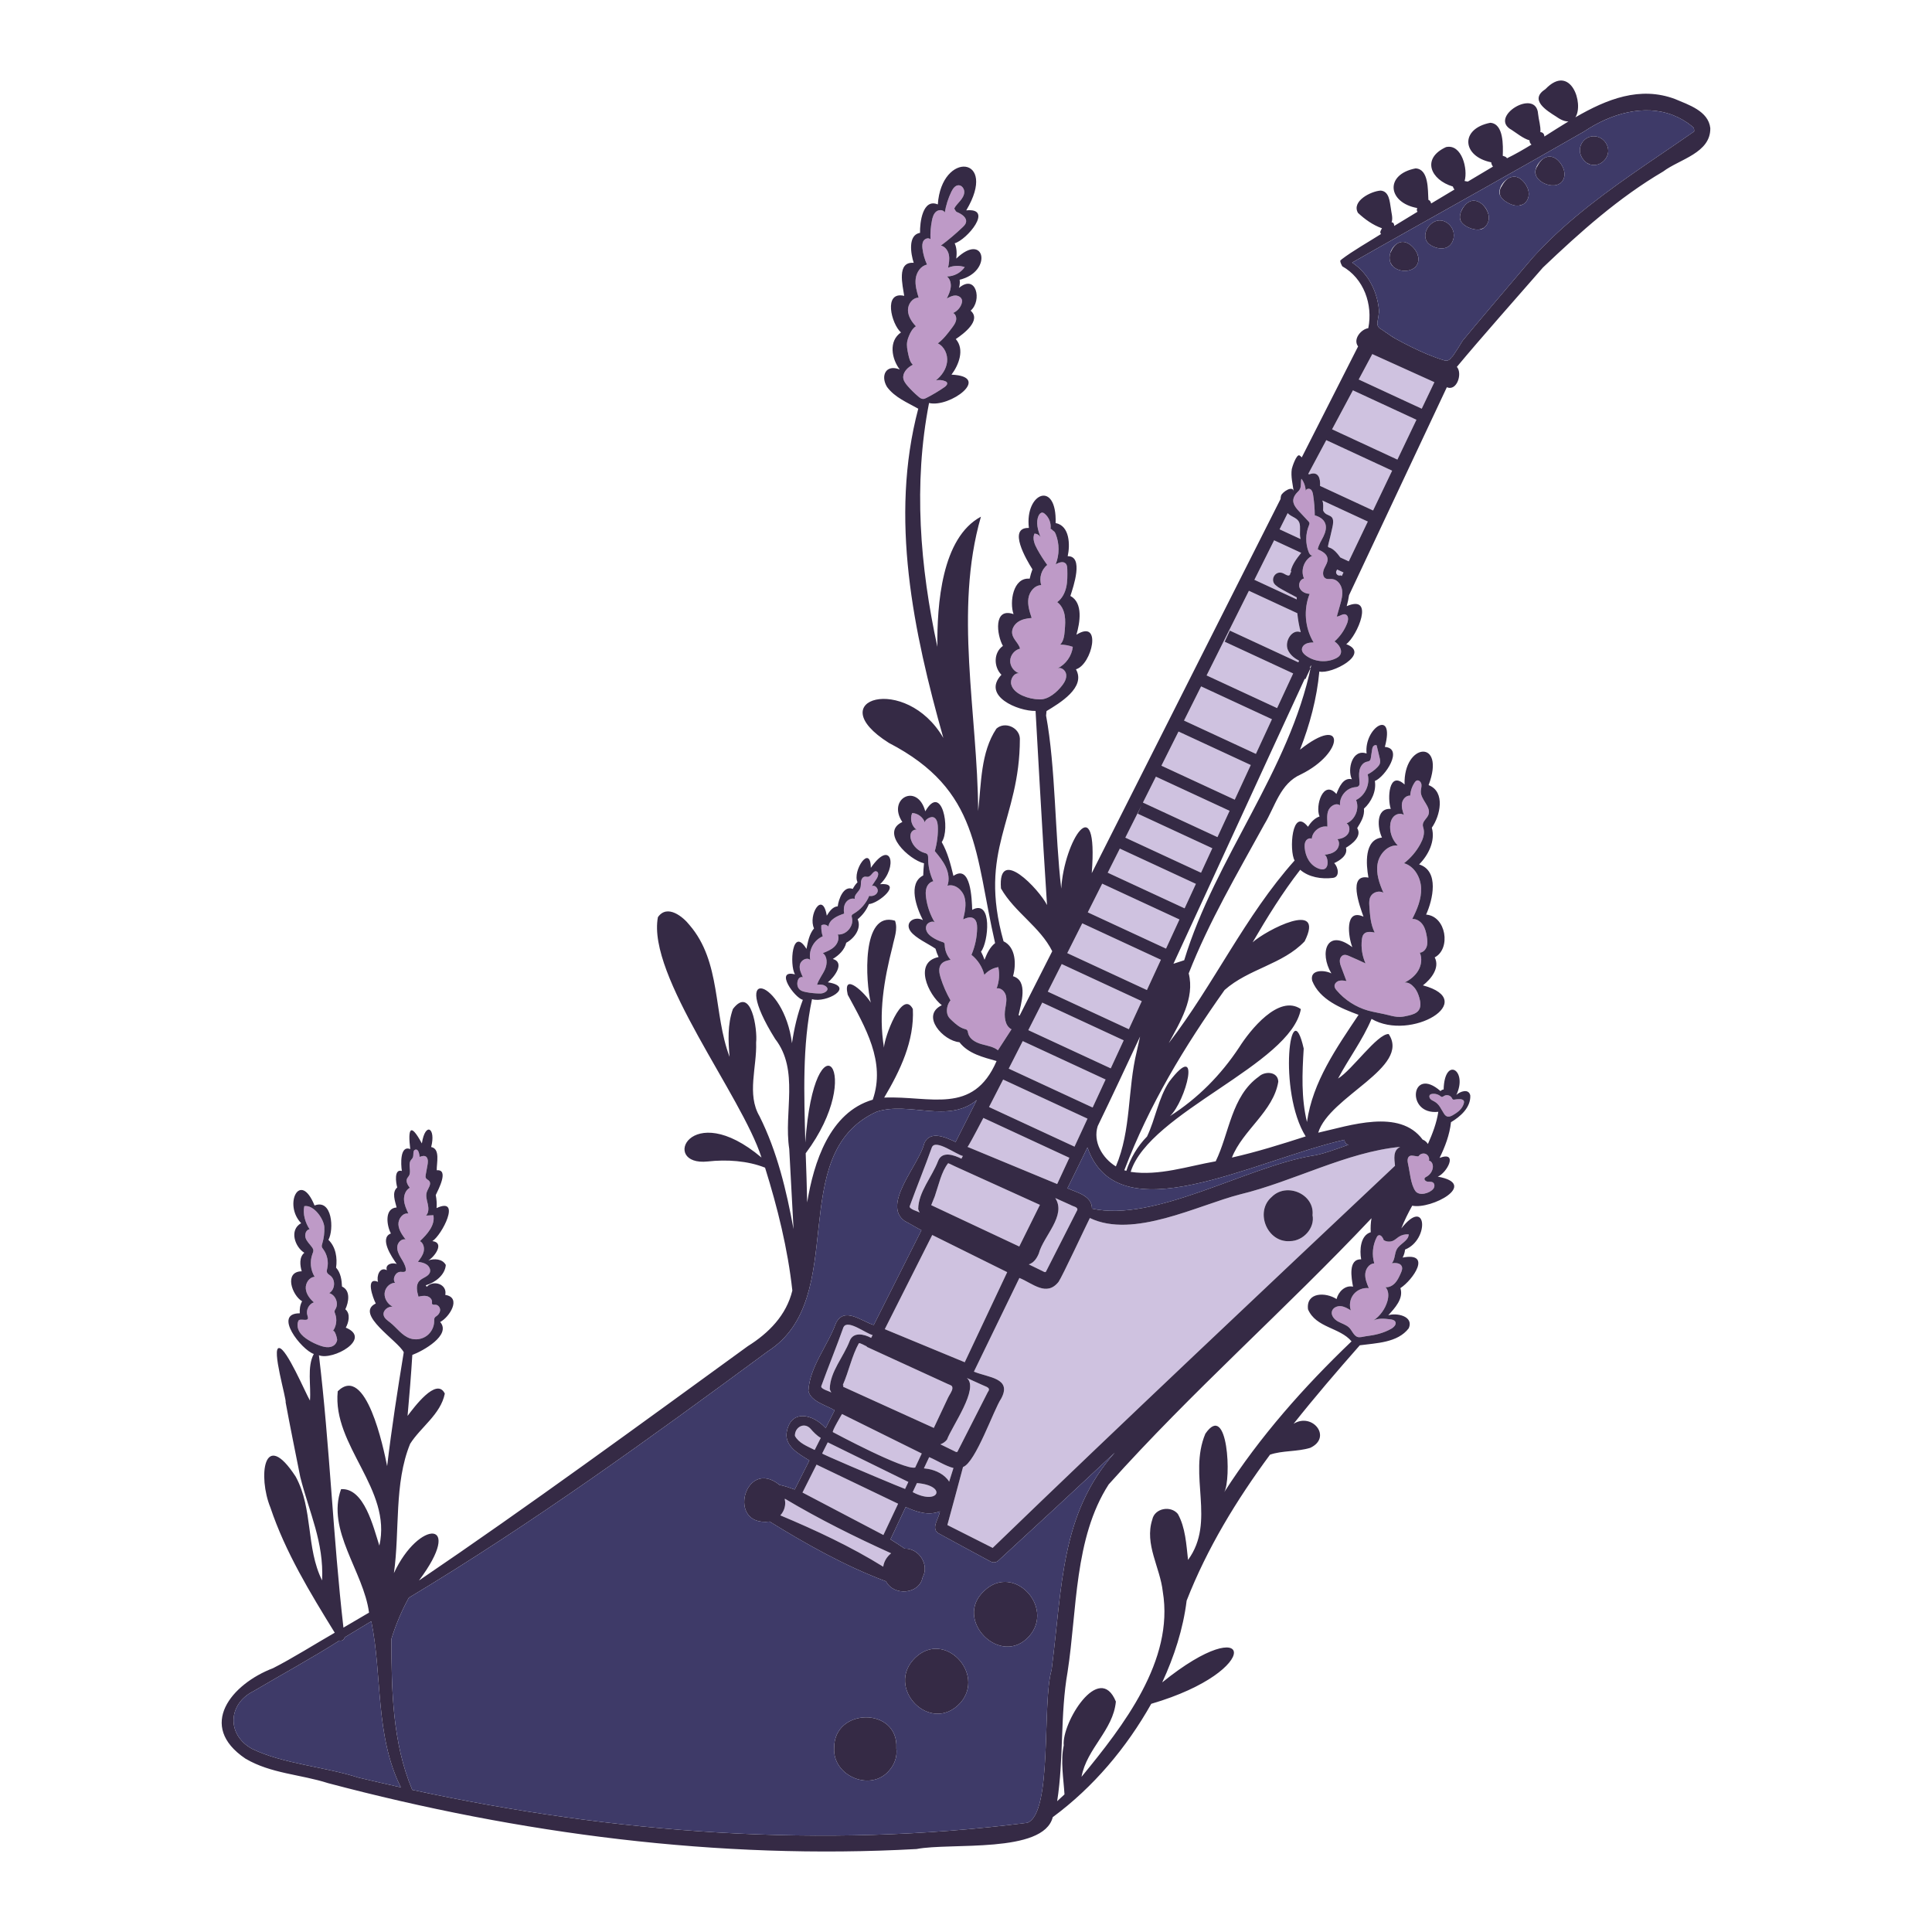 <?xml version="1.0" encoding="utf-8"?>
<!-- Generator: Adobe Illustrator 24.0.2, SVG Export Plug-In . SVG Version: 6.00 Build 0)  -->
<svg version="1.1" id="Capa_1" xmlns="http://www.w3.org/2000/svg" xmlns:xlink="http://www.w3.org/1999/xlink" x="0px" y="0px"
	 viewBox="0 0 1200 1200" enable-background="new 0 0 1200 1200" xml:space="preserve">
<g>
	<path fill="#BE9AC7" d="M198.682,835.757c-2.558-0.91-5.016-2.101-7.316-3.544c-2.023-1.268-3.964-2.776-5.237-4.795
		c-1.274-2.019-1.79-4.632-0.868-6.834c0.093-0.223,0.206-0.446,0.39-0.602c0.275-0.232,0.658-0.275,1.015-0.297
		c2.568-0.162,5.63,1.167,4.303-2.549c-1.141-3.2,0.775-7.151,3.994-8.235c-2.572-2.217-4.796-5.157-5.044-8.543
		c-0.248-3.386,2.14-7.084,5.529-7.293c-2.603-4.172-3.139-9.566-1.409-14.169c0.297-0.79,0.663-1.604,0.562-2.442
		c-0.078-0.646-0.429-1.226-0.806-1.755c-1.343-1.883-3.166-3.488-3.948-5.664s0.145-5.232,2.439-5.524
		c-2.632-3.95-4.376-9.638-3.271-14.358c6.01-0.969,12.205,8.193,12.426,13.041c0.157,3.438-0.275,6.901-1.269,10.196
		c-0.206,0.682-0.438,1.402-0.26,2.092c0.136,0.529,0.496,0.966,0.823,1.404c2.504,3.357,3.451,7.828,2.524,11.912
		c-0.187,0.822-0.443,1.694-0.155,2.487c0.344,0.946,1.333,1.456,2.123,2.079c3.342,2.635,2.907,8.681-0.778,10.81
		c3.894,1.083,6.02,6.207,4.037,9.73c-0.286,0.508-0.649,1.008-0.694,1.59c-0.039,0.521,0.184,1.021,0.369,1.509
		c1.355,3.568,0.772,7.807-1.498,10.876c1.179-1.594,2.892,4.693,2.732,5.498c-0.542,2.721-2.592,4.227-5.349,4.383
		C202.218,836.862,200.408,836.371,198.682,835.757z M904.421,691.376c2.176-1.423,4.056-3.464,4.763-5.967
		c0.145-0.516,0.237-1.085,0.022-1.576c-0.379-0.868-1.494-1.097-2.441-1.124c-1.094-0.031-2.192,0.051-3.27,0.245
		c-0.306,0.055-0.631,0.117-0.92,0.003c-0.43-0.171-0.619-0.658-0.849-1.059c-0.908-1.58-3.196-2.164-4.75-1.214
		c-0.493,0.301-1.003,0.747-1.563,0.61c-0.268-0.066-0.484-0.258-0.698-0.432c-1.461-1.178-3.428-1.703-5.281-1.409
		c-0.423,0.067-0.859,0.184-1.177,0.472c-0.723,0.654-0.502,1.903,0.152,2.626c0.653,0.723,1.599,1.092,2.45,1.567
		c3.298,1.844,4.177,4.83,6.136,7.743C899.065,694.943,901.52,693.274,904.421,691.376z M264.975,829.755
		c2.907-2.096,4.717-5.637,4.714-9.221c-0.001-0.696-0.055-1.439,0.295-2.042c0.317-0.545,0.903-0.863,1.408-1.241
		c1.209-0.903,2.069-2.364,1.965-3.869c-0.104-1.505-1.346-2.935-2.854-2.983c-0.76-0.024-1.743,0.176-2.1-0.496
		c-0.183-0.345-0.083-0.762-0.057-1.151c0.117-1.763-1.467-3.272-3.181-3.7c-1.714-0.427-3.513-0.042-5.238,0.343
		c-0.961-3.247-1.79-7.162,0.463-9.689c1.968-2.207,5.85-2.71,6.673-5.55c0.522-1.802-0.6-3.754-2.166-4.788
		c-1.565-1.035-3.48-1.359-5.331-1.66c1.498-1.945,3.036-3.97,3.59-6.361c0.553-2.391-0.163-5.264-2.304-6.465
		c4.573-4.358,9.55-9.893,8.32-16.09c-1.53,0.075-3.059,0.149-4.589,0.224c1.821-1.768,1.679-4.713,1.114-7.187
		c-0.564-2.474-1.416-5.08-0.589-7.479c0.807-2.339,3.081-4.951,1.471-6.83c-0.602-0.703-1.63-1.007-2.06-1.827
		c-0.33-0.631-0.212-1.392-0.085-2.092c0.352-1.934,0.703-3.869,1.054-5.803c0.308-1.694,0.565-3.616-0.475-4.987
		c-1.052-1.386-3.12-0.718-4.338-0.229c-0.249-1.262-0.518-5.135-2.754-4.498c-1.737,0.497-0.79,3.208-1.507,4.865
		c-0.293,0.678-0.891,1.171-1.299,1.786c-1.827,2.752,0.592,6.829-1.138,9.644c-0.333,0.542-0.804,0.995-1.094,1.562
		c-0.971,1.895,0.367,4.109,1.647,5.81c-2.594,1.422-3.762,4.652-3.583,7.605c0.179,2.953,1.454,5.714,2.706,8.394
		c-3.454-0.587-6.349,3.258-6.185,6.757c0.164,3.5,2.348,6.536,4.446,9.342c-2.46-0.622-4.86,1.801-5.14,4.323
		c-0.28,2.522,0.928,4.956,2.227,7.135c1.299,2.18,2.764,4.378,3.083,6.895c0.049,0.384,0.065,0.793-0.113,1.136
		c-0.505,0.97-1.924,0.662-3.017,0.621c-3.194-0.119-5.486,4.248-3.574,6.809c-3.39,0.044-6.29,3.196-6.495,6.58
		c-0.206,3.384,1.969,6.66,4.97,8.238c-2.981-0.235-6.228,2.428-5.556,5.341c0.458,1.985,2.371,3.209,3.974,4.465
		c4.215,3.301,7.385,8.229,12.464,9.924C258.137,832.45,262.067,831.852,264.975,829.755z M819.212,539.567
		c7.691,2.771,5.571-8.88,3.238-8.634c2.621-0.277,5.366-0.85,7.313-2.626c1.948-1.776,2.694-5.096,0.94-7.065
		c2.467-0.278,5.016-1.218,6.468-3.231c1.452-2.013,1.315-5.256-0.761-6.618c5.328-2.259,8.12-9.162,5.861-14.49
		c5.672-2.773,8.862-9.824,7.201-15.915c2.248-1.148,4.305-2.67,6.06-4.485c0.617-0.639,1.211-1.336,1.499-2.176
		c0.426-1.246,0.123-2.61-0.183-3.891c-0.594-2.487-1.189-4.973-1.783-7.46c-0.696-0.421-1.654-0.041-2.14,0.611
		c-0.486,0.653-0.622,1.494-0.743,2.299c-0.238,1.578-0.475,3.157-0.712,4.735c-0.095,0.631-0.211,1.306-0.657,1.762
		c-0.547,0.559-1.407,0.617-2.159,0.831c-2.349,0.668-3.843,3.07-4.29,5.471c-0.448,2.401-0.077,4.866,0.058,7.305
		c0.041,0.73,0.038,1.531-0.423,2.099c-0.592,0.731-1.664,0.772-2.598,0.881c-5.3,0.621-9.591,5.931-9.085,11.244
		c-2.603-1.881-6.421,0.581-7.427,3.631c-1.006,3.05-0.308,6.367-0.426,9.577c-4.536-0.766-9.316,2.945-9.699,7.529
		c-1.326-0.656-3.013,0.179-3.754,1.459c-0.74,1.28-0.753,2.847-0.622,4.32C810.879,532.227,813.736,537.594,819.212,539.567z
		 M862.379,630.493c2.371,0.627,4.794,1.192,7.246,1.121c1.8-0.052,3.572-0.446,5.324-0.866c2.366-0.567,4.928-1.325,6.295-3.337
		c1.439-2.118,1.089-4.955,0.409-7.424c-0.664-2.411-1.619-4.801-3.269-6.679c-1.65-1.878-3.473-3.232-5.966-3.04
		c3.438-1.701,6.584-4.181,8.51-7.498c1.925-3.318,2.49-7.538,0.938-11.045c2.035-0.146,3.678-1.897,4.294-3.841
		c0.616-1.944,0.404-4.047,0.083-6.062c-0.414-2.591-1.026-5.223-2.496-7.397s-3.96-3.818-6.577-3.633
		c3.056-5.966,5.755-12.407,5.51-19.106c-0.244-6.699-4.179-13.673-10.622-15.523c4.174-3.218,7.661-7.324,10.161-11.964
		c1.545-2.868,2.737-6.171,2.008-9.346c-0.188-0.82-0.503-1.625-0.495-2.466c0.024-2.461,2.657-4.061,3.51-6.37
		c1.795-4.857-4.757-9.134-4.748-14.312c0.003-1.487,0.564-2.954,0.397-4.432c-0.166-1.478-1.593-3.008-2.969-2.445
		c-0.544,0.223-0.926,0.715-1.254,1.202c-1.622,2.411-2.588,5.259-2.767,8.158c-2.51-0.238-4.654,2.143-5.089,4.626
		c-0.434,2.484,0.38,4.997,1.183,7.387c-1.886-1.341-4.689-0.732-6.309,0.921c-1.62,1.652-2.226,4.071-2.26,6.385
		c-0.064,4.303,1.7,8.604,4.766,11.624c-6.181-0.514-11.501,5.261-12.551,11.373c-1.051,6.112,1.105,12.3,3.628,17.965
		c-2.706-1.497-6.538-0.355-7.982,2.379c-0.895,1.693-0.904,3.706-0.769,5.617c0.413,5.854,0.708,11.507,3.328,16.757
		c-2.368-0.498-5.255-0.832-6.815,1.018c-0.744,0.883-0.984,2.078-1.127,3.224c-0.629,5.058,0.162,10.285,2.26,14.93
		c-3.38-1.59-6.787-3.121-10.219-4.593c-1.056-0.453-2.208-0.908-3.322-0.628c-1.449,0.365-2.344,1.916-2.436,3.407
		c-0.092,1.491,0.441,2.942,0.966,4.341c1.055,2.811,2.11,5.622,3.164,8.433c-1.553-0.281-3.173-0.56-4.689-0.12
		c-1.515,0.441-2.878,1.838-2.723,3.408c0.096,0.97,0.727,1.794,1.36,2.535c5.079,5.953,11.943,10.363,19.468,12.509
		C853.075,628.638,859.018,629.604,862.379,630.493z M575.471,247.113c3.889-1.975,7.643-4.218,11.225-6.707
		c0.972-0.676,2.05-1.85,1.443-2.867c-0.239-0.399-0.683-0.622-1.115-0.795c-1.797-0.717-3.804-0.896-5.7-0.51
		c3.57-2.859,6.393-6.903,6.92-11.447c0.527-4.544-1.632-9.515-5.748-11.511c3.526-2.63,6.21-6.206,8.844-9.729
		c1.052-1.407,2.131-2.875,2.487-4.596c0.355-1.72-0.236-3.77-1.81-4.549c2.44-1.072,4.39-3.205,5.241-5.731
		c0.234-0.696,0.389-1.44,0.27-2.164c-0.305-1.85-2.35-2.995-4.224-2.951c-1.874,0.044-3.601,0.965-5.246,1.864
		c1.079-2.232,2.173-4.516,2.455-6.979c0.282-2.462-0.396-5.179-2.327-6.731c4.317-0.025,8.563-2.267,11.021-5.817
		c-3.34-1.12-7.085-0.979-10.332,0.388c0.505-2.636,1.011-5.351,0.488-7.983c-0.523-2.632-2.332-5.194-4.953-5.773
		c4.726-3.523,9.235-7.336,13.495-11.41c0.879-0.841,1.785-1.756,2.078-2.936c0.762-3.062-2.758-5.316-5.684-6.499
		c-0.71-0.287-1.367-1.797-1.604-2.201c0.922-1.769,2.383-3.189,3.671-4.716c1.32-1.563,2.51-3.4,2.56-5.445
		c0.05-2.045-1.463-4.233-3.509-4.245c-2.112-0.012-3.563,2.073-4.487,3.972c-1.983,4.078-3.37,8.444-4.103,12.918
		c-0.973-1.82-3.797-1.834-5.38-0.508c-1.581,1.325-2.196,3.459-2.601,5.482c-0.767,3.834-1.077,7.76-0.92,11.667
		c-1.233-1.143-3.41-0.441-4.309,0.98c-0.899,1.421-0.851,3.231-0.645,4.9c0.421,3.407,1.378,6.747,2.824,9.861
		c-3.926,0.785-6.549,4.786-7.043,8.76c-0.493,3.974,0.677,7.944,1.834,11.778c-3.802-0.025-6.702,3.982-6.639,7.783
		c0.063,3.801,2.323,7.225,4.94,9.983c-2.128,1.377-3.337,3.641-4.306,5.982c-0.46,1.111-0.874,2.248-1.087,3.432
		c-0.485,2.697,0.1,5.459,0.683,8.137c0.501,2.303,1.086,4.759,2.82,6.357c-2.887,1.405-5.783,4.122-6,7.326
		c-0.153,2.252,1.331,4.259,2.824,5.952c2.06,2.336,4.289,4.524,6.663,6.54c0.821,0.697,1.748,1.408,2.825,1.423
		C574.072,247.805,574.791,247.459,575.471,247.113z M659.85,425.588c1.503-1.963,2.736-4.375,2.353-6.818
		c-0.383-2.443-3.022-4.586-5.314-3.66c5.122-2.476,8.815-7.693,9.447-13.347c-2.509-0.89-5.165-1.363-7.827-1.392
		c2.19-2.236,2.563-5.628,2.816-8.747c0.258-3.178,0.515-6.399-0.046-9.538c-0.56-3.139-2.04-6.24-4.634-8.095
		c3.001-2.156,4.798-5.673,5.61-9.278c0.811-3.605,0.738-7.343,0.662-11.037c-0.028-1.313-0.111-2.766-1.039-3.696
		c-1.574-1.578-4.232-0.569-6.179,0.516c2.385-5.952,2.393-12.82,0.023-18.778c-0.286-0.718-0.644-1.468-1.313-1.855
		c-0.669-0.386-1.729-1.907-1.935-1.162c0.572-3.514-0.828-7.285-3.555-9.574c-0.422-0.354-0.903-0.687-1.452-0.731
		c-1.049-0.086-1.876,0.883-2.329,1.833c-1.998,4.185-0.43,9.119,1.155,13.477c-0.725-1.365-2.242-2.269-3.787-2.258
		c-1.398,3.126,0.115,6.736,1.772,9.734c1.859,3.362,3.928,6.607,6.19,9.712c-3.656,2.865-5.216,8.131-3.711,12.525
		c-4.16,0.054-7.385,4.101-8,8.216c-0.614,4.115,0.719,8.245,2.034,12.192c-2.926,0.226-5.927,0.767-8.372,2.391
		c-2.444,1.624-4.209,4.549-3.728,7.444c0.575,3.46,4.004,5.825,4.903,9.216c-3.367,0.772-6.017,3.976-6.144,7.428
		c-0.127,3.452,2.281,6.842,5.582,7.859c-3.355-0.313-5.789,3.822-4.903,7.074c0.885,3.251,3.915,5.459,6.997,6.823
		c3.383,1.498,7.071,2.303,10.77,2.352C651.282,434.489,656.576,429.868,659.85,425.588z M509.625,617.084
		c2.86-0.004,6.619-2.749,2.539-4.938c-1.405-0.754-3.098-0.627-4.686-0.479c1.074-3.471,3.528-6.344,4.971-9.679
		c1.442-3.335,1.543-7.824-1.366-10.003c2.577-1.019,5.227-2.084,7.211-4.018c1.984-1.934,3.153-4.98,2.097-7.542
		c5.244,0.431,10.034-5.181,8.786-10.292c-0.13-0.532-0.31-1.104-0.098-1.609c0.197-0.473,0.683-0.747,1.127-1.002
		c4.333-2.489,7.797-6.459,9.676-11.089c2.087,0.472,4.62-0.526,5.222-2.579c0.601-2.053-1.775-4.478-3.658-3.463
		c1-1.516,2-3.032,3.001-4.547c0.977-1.479,1.667-3.977,0.003-4.589c-2.051-0.755-3.086,2.972-5.241,3.334
		c-0.706,0.118-1.432-0.161-2.14-0.054c-1.341,0.203-2.098,1.683-2.269,3.029c-0.171,1.346,0.011,2.755-0.459,4.027
		c-0.901,2.437-4.07,4.218-3.402,6.728c-2.158-0.691-4.6,0.593-5.764,2.537c-1.163,1.944-1.253,4.366-0.858,6.597
		c-4.251,1.395-9.231,3.631-9.766,8.072c-1.032-1.25-2.997-1.606-4.402-0.798c-0.164,2.31,0.139,4.652,0.886,6.845
		c-5.581,2.278-9.033,8.847-7.744,14.735c-2.005-1.996-5.757-0.011-6.418,2.739c-0.671,2.793,0.698,5.478,1.828,7.937
		c-3.287-0.851-4.09,3.884-3.08,6.134c0.949,2.116,2.894,2.681,5.017,3.107C503.427,616.782,506.788,617.087,509.625,617.084z
		 M865.441,770.578c-1.876,0.927-4.232,0.8-5.996-0.324c-0.504-1.651-1.948-3.719-3.441-2.853c-0.448,0.26-0.72,0.736-0.955,1.198
		c-2.497,4.919-3.029,10.802-1.458,16.09c-3.104,0.168-5.352,3.35-5.594,6.45c-0.242,3.099,0.998,6.101,2.213,8.962
		c-3.51-0.44-7.203,1.047-9.428,3.797c-2.226,2.75-2.91,6.672-1.746,10.013c-1.946-1.195-3.982-2.421-6.256-2.626
		c-2.274-0.205-4.845,0.952-5.473,3.146c-0.734,2.564,1.423,5.085,3.757,6.374c2.335,1.289,5.064,1.986,6.969,3.854
		c1.593,1.563,2.768,4.826,4.956,5.683c1.606,0.629,3.701-0.17,5.373-0.375c5.612-0.688,10.794-1.831,15.772-4.658
		c1.629-0.925,3.408-2.734,2.51-4.379c-0.576-1.055-1.946-1.318-3.139-1.467c-3.48-0.432-7.177-0.833-10.35,0.66
		c4.089-2.823,7.165-7.082,8.559-11.851c0.867-2.964,0.965-6.515-1.139-8.775c2.277,0.224,4.502-1.015,6.031-2.718
		c1.53-1.703,2.485-3.83,3.417-5.921c0.61-1.367,1.225-2.935,0.634-4.31c-0.917-2.133-3.865-2.211-6.171-1.944
		c2.094-2.343,1.58-6.068,3.159-8.785c2.013-3.463,7.25-5.121,7.32-9.126c-2.159-0.198-4.38,0.358-6.191,1.548
		C867.639,768.989,866.659,769.976,865.441,770.578z M879.07,739.704c2.341,3.399,8.908,1.529,11.183-1.308
		c0.928-1.156,0.996-3.125-0.241-3.943c-0.936-0.619-2.171-0.365-3.286-0.496c-1.115-0.131-2.361-1.184-1.846-2.182
		c0.229-0.444,0.723-0.669,1.163-0.906c2.005-1.084,3.473-3.113,3.875-5.356c0.34-1.893-0.453-4.303-2.353-4.607
		c0.421-1.566-0.395-3.373-1.848-4.092c-1.453-0.719-3.385-0.272-4.374,1.013c-0.103,0.134-0.202,0.281-0.352,0.363
		c-0.202,0.111-0.449,0.078-0.677,0.043c-0.728-0.114-1.457-0.227-2.185-0.341c-0.834-0.13-1.729-0.251-2.486,0.121
		c-1.659,0.816-1.496,3.201-1.071,5.001C875.728,727.91,876.159,735.476,879.07,739.704z M830.299,382.972
		c0.673-2.372,1.345-4.745,2.017-7.117c0.884-3.119,1.776-6.363,1.249-9.562c-0.528-3.199-2.909-6.338-6.139-6.626
		c-1.371-0.122-2.853,0.25-4.068-0.397c-1.998-1.064-1.84-4.021-0.902-6.08c0.938-2.059,2.405-4.1,2.1-6.342
		c-0.391-2.875-3.42-4.498-6.079-5.657c0.532-2.853,2.217-5.33,3.501-7.933c1.284-2.603,2.18-5.694,1.054-8.369
		c-1.073-2.546-3.739-4.075-6.406-4.796c-0.026-4.234-0.372-8.466-1.032-12.648c-0.202-1.28-0.504-2.675-1.529-3.468
		c-1.025-0.793-2.949-0.359-3.02,0.935c-0.185-2.622-1.057-5.499-2.727-7.544c-0.547,2.037,0.045,4.333-0.842,6.294
		c-0.56,1.239-1.703,2-2.519,3.045c-3.139,4.013-1.535,7.193,1.646,10.596c1.981,2.12,3.964,4.241,5.945,6.361
		c0.33,0.352,0.673,0.732,0.762,1.206c0.096,0.511-0.125,1.022-0.323,1.503c-2.161,5.233-2.204,11.305-0.118,16.569
		c0.431,1.089,1.286,2.332,2.439,2.121c-5.164,2.283-7.729,9.124-5.339,14.239c-2.474,0.431-3.727,3.66-2.694,5.949
		c1.033,2.289,3.664,3.525,6.174,3.591c-3.925,9.71-2.982,21.251,2.466,30.196c-1.585,0.055-3.217,0.121-4.661,0.778
		c-1.443,0.657-2.667,2.06-2.614,3.645c0.053,1.562,1.273,2.826,2.532,3.752c5.192,3.819,12.494,4.546,18.336,1.823
		c1.062-0.495,2.112-1.126,2.765-2.099c1.904-2.835-0.526-6.674-3.394-8.528c3.527-3.106,6.275-7.091,7.925-11.491
		c0.684-1.825,0.885-4.417-0.898-5.204C834.107,380.922,832.258,382.846,830.299,382.972z M628.265,639.335
		c-4.222-2.188-4.664-8.184-3.892-12.876c0.438-2.666,1.074-5.409,0.426-8.031c-0.649-2.622-3.118-5.045-5.772-4.542
		c1.587-4.175,1.951-8.806,1.039-13.177c-3.335,0.531-6.465,2.265-8.685,4.81c-1.203-4.876-4.062-9.328-7.996-12.451
		c2.244-5.239,3.45-10.92,3.527-16.619c0.031-2.296-0.343-4.981-2.334-6.126c-1.926-1.107-4.338-0.191-6.357,0.733
		c1.089-4.574,2.174-9.405,0.827-13.91c-1.348-4.505-6.077-8.362-10.578-7.004c1.359-3.767,0.661-8.031-1.021-11.666
		c-1.681-3.635-4.269-6.761-6.828-9.842c1.387-4.664,2.204-10.989,1.857-15.842c-0.153-2.149-0.867-4.741-2.962-5.24
		c-1.726-0.411-5.304,1.643-5.04,3.398c-1.094-3.327-4.373-5.813-7.871-5.969c-1.627,3.517-0.43,8.107,2.707,10.381
		c-1.457-0.315-2.957,0.761-3.51,2.146c-0.552,1.385-0.336,2.966,0.148,4.377c1.272,3.711,4.419,6.724,8.182,7.832
		c0.641,0.189,1.339,0.35,1.789,0.844c0.562,0.617,0.558,1.543,0.554,2.378c-0.026,4.972,1.092,9.948,3.244,14.431
		c-2.025,0.367-3.591,2.123-4.246,4.074c-0.656,1.951-0.545,4.074-0.27,6.114c0.73,5.415,2.579,10.677,5.395,15.36
		c-1.178-1.101-3.85-0.08-4.787,1.232c-0.938,1.312-0.832,3.165-0.085,4.594c0.747,1.429,2.033,2.499,3.376,3.391
		c1.926,1.281,4.04,2.278,6.253,2.951c0.355,0.108,0.728,0.217,0.992,0.477c0.426,0.42,0.44,1.088,0.464,1.686
		c0.133,3.276,1.452,6.491,3.66,8.915c-2.103,0.413-4.372,0.919-5.764,2.549c-1.973,2.311-1.349,5.805-0.43,8.701
		c1.535,4.839,3.587,9.515,6.109,13.922c-2.102,2.452-2.962,6.718-1.56,9.627c0.572,1.188,1.566,2.11,2.537,3.002
		c2.309,2.122,4.744,4.315,7.773,5.127c0.489,0.131,1.012,0.236,1.391,0.572c0.569,0.502,0.638,1.342,0.805,2.081
		c0.822,3.616,4.604,5.715,8.167,6.744c3.563,1.029,7.45,1.528,10.349,3.841C622.578,648.014,625.534,643.65,628.265,639.335z"/>
	<path fill="#CFC2E0" d="M807.832,334.811l-13.049-6.047c2.306-4.621,4.017-8.054,5.013-10.05c0.237,0.224,0.471,0.456,0.713,0.663
		c2.106,1.807,5.492,2.411,6.532,5.297c0.981,2.725-0.082,6.57,0.661,9.677C807.735,334.496,807.788,334.658,807.832,334.811z
		 M805.417,371.041c-0.001,0.044-10.516-5.556-11.497-6.314c-0.503-0.389-1.027-0.799-1.559-1.229c-3.71-3-0.617-9.023,3.958-7.673
		c0.036,0.011,0.073,0.022,0.11,0.033c1.847,0.55,4.759,3.489,5.11-0.271c0.668-0.168,0.538-0.558,0.155-0.956
		c1.043-4.32,3.719-7.728,6.495-11.245l-16.814-7.792c-3.342,6.697-7.479,14.984-12.244,24.528l26.29,12.183
		C805.428,371.883,805.403,371.462,805.417,371.041z M662.893,591.991l49.48,22.93c2.888-6.259,5.779-12.527,8.672-18.8
		l-48.831-22.629C669.06,579.757,665.951,585.928,662.893,591.991z M770.166,741.868c33.215-8.005,66.255-26.351,99.543-29.527
		c-4.699,2.19-3.652,7.574-3.235,11.734C785.82,800.13,696.292,884.388,616.575,961.419c-9.372-4.775-18.743-9.5-28.141-14.199
		c3.261-12.016,6.547-24.006,9.731-36.048c7.802-2.688,19.201-35.981,23.675-42.466c6.951-12.872-8.051-13.034-16.918-16.753
		l28.246-58.191c8.177,3.266,16.809,11.887,24.334,2.41c2.083-2.852,17.438-35.762,19.437-39.643
		C703.898,769.562,743.919,748.611,770.166,741.868z M801.224,770.894c8.285-0.05,15.608-8.148,14.01-16.193h0.014
		c1.292-13.063-16.125-20.549-25.324-11.299C779.16,752.593,787.041,771.971,801.224,770.894z M843.92,235.704l39.143,18.14
		l7.864-16.458l-38.575-17.456L843.92,235.704z M684.604,548.868c-3.011,5.988-5.998,11.928-8.957,17.806l48.595,22.519
		c2.78-6.029,5.561-12.059,8.343-18.09L684.604,548.868z M827.38,266.649l40.578,18.805l11.816-24.726l-39.455-18.284
		L827.38,266.649z M821.798,316.991c1.972,4.877,7.936,1.02,5.779,10.551c-4.366,20.442-3.999,6.122,4.877,18.641
		c0.001,0.013,0,0.025,0.001,0.039l5.292,2.453l11.816-24.726l-28.232-13.083C822.084,312.694,821.852,315.195,821.798,316.991z
		 M812.561,294.372c0.3,0.178,0.643,0.271,0.995,0.126c5.385-1.862,6.678,2.722,6.333,7.29l32.963,15.276l11.815-24.726
		l-40.89-18.949L812.561,294.372z M832.711,357.326c0.239,0.133,0.462,0.292,0.692,0.441l1.055-2.208l-3.94-1.826
		c-0.201,0.412-0.404,0.823-0.606,1.231c-0.154,0.822,0.129,1.515,0.693,2.003c0,0.077,0.051,0.129,0.129,0.103
		C831.324,357.506,832.069,357.609,832.711,357.326z M650.811,615.922l50.334,23.325c2.674-5.789,5.351-11.59,8.032-17.4
		l-49.721-23.042C656.51,604.643,653.627,610.353,650.811,615.922z M742.785,548.986l-47.241-21.892
		c-2.512,5.002-5.017,9.987-7.513,14.954l47.748,22.128C738.115,559.111,740.45,554.047,742.785,548.986z M697.947,646.174
		l-50.581-23.44c-2.985,5.899-5.879,11.611-8.666,17.105l51.209,23.732C692.583,657.785,695.262,651.988,697.947,646.174z
		 M678.662,687.889c2.675-5.781,5.356-11.575,8.046-17.393l-51.465-23.849c-3.056,6.015-5.963,11.725-8.701,17.09L678.662,687.889z
		 M675.459,694.813l-52.385-24.276l0.057-0.124c-3.244,6.34-6.206,12.103-8.83,17.18l53.101,24.608
		C670.079,706.425,672.763,700.635,675.459,694.813z M600.923,712.341l55.706,23.075c2.509-5.401,5.035-10.844,7.564-16.294
		l-53.41-24.751C604.792,705.865,601.206,712.46,600.923,712.341z M803.205,418.296l-42.544-19.716l3.208-6.922l42.548,19.717
		c0.152-0.328,0.307-0.661,0.459-0.989c-2.914-1.541-5.442-3.555-6.849-6.497c-2.549-5.333,2.443-13.511,7.886-11.204
		c-1.044-3.867-1.737-7.823-2.137-11.809l-30.055-13.928c-7.586,15.188-16.525,33.076-26.273,52.565l43.783,20.29
		C796.571,432.595,799.896,425.426,803.205,418.296z M790.024,446.726l-43.99-20.386c-3.456,6.909-6.998,13.987-10.614,21.211
		l44.647,20.691C783.398,461.038,786.716,453.868,790.024,446.726z M597.164,719.685l0.873-1.695
		c-3.927-0.784-16.896-10.66-19.18-5.443h-0.025c-4.36,12.253-9.396,24.558-13.814,36.69c-0.362,1.874,5.271,3.125,6.265,3.954
		c-0.411-0.693-0.77-1.412-0.975-2.182c0.126-10.735,8.581-19.95,12.349-29.86C585.147,714.654,592.611,717.435,597.164,719.685z
		 M776.865,475.166l-44.863-20.79c-3.493,6.975-7.037,14.052-10.622,21.207l45.54,21.105
		C770.244,489.491,773.559,482.316,776.865,475.166z M752.987,526.87l-46.358-21.483l2.321-5.007
		c-3.32,6.62-6.652,13.26-9.981,19.893l47.012,21.786C748.318,536.991,750.653,531.928,752.987,526.87z M763.722,503.613
		l-45.761-21.207c-2.674,5.335-5.365,10.703-8.064,16.086l46.288,21.451C758.7,514.49,761.213,509.048,763.722,503.613z
		 M548.586,973.102c0.436-3.301,2.342-6.299,4.904-8.319c-22.569-10.225-44.741-21.242-66.012-33.917v0.668
		c0.744,3.221-0.343,7.076-2.799,9.68C506.652,950.445,528.333,960.528,548.586,973.102z M594.776,901.518l0.513-1.027l1.078-2.105
		l17.202-33.789c2.212-2.809-1.443-3.308-3.312-4.313c-2.375-1.1-7.329-3.28-9.73-4.391c7.777,6.475-9.113,29.705-12.35,38.308
		c-1.052,1.335-2.49,2.311-4.083,2.901c2.033,1.004,6.181,2.992,8.217,4.005C592.881,901.297,594.344,902.495,594.776,901.518z
		 M569.537,921.16l-2.645,5.623C583.057,935.361,588.712,922.765,569.537,921.16z M589.538,920.287
		c0.873-2.824,1.771-5.648,2.67-8.473c-4.774-1.153-10.5-4.85-15.072-6.753l-3.286,6.958c0.899,0.103,1.772,0.206,2.696,0.359
		C581.3,913.225,586.79,915.785,589.538,920.287z M633.087,774.213l12.821-25.849l-52.874-23.978
		c-1.595-0.772-3.953-1.929-4.14-1.878v0.001c-4.174,5.206-5.821,13.392-8.305,20.593l-2.195,5.442c0,0,53.475,25.088,54.689,25.675
		L633.087,774.213z M625.58,790.16l-46.537-23.076l-0.006-0.003l-29.475,58.489l49.657,20.54l26.369-55.947
		C625.585,790.163,625.582,790.161,625.58,790.16z M580.013,886.909c0.028-0.06,0.056-0.12,0.085-0.181
		c1.743-3.704,3.485-7.407,5.228-11.111c1.204-2.558,2.408-5.117,3.611-7.675c0.676-1.437,2.531-3.945,2.606-5.539
		c0.092-1.929-0.881-1.87-2.908-2.796c-2.316-1.059-4.628-2.124-6.943-3.186c-4.822-2.211-9.644-4.422-14.466-6.632
		c-5.99-2.746-11.981-5.492-17.97-8.24c-3.654-1.676-7.306-3.353-10.959-5.031c-0.001,0,0.121-0.241,0.121-0.241
		c-0.823-0.224-4.11-2.293-4.956-1.977c-4.349,7.752-6.277,17.607-9.986,25.984l0.39,0.178c-0.135,0.471-0.203,0.779-0.184,0.875
		L580.013,886.909z M503.423,887.397c-3.987-4.36-9.877-0.837-9.68,4.441c2.351,4.498,7.8,6.516,12.273,8.755l3.774-7.472
		C507.396,891.75,505.098,889.367,503.423,887.397z M557.828,933.997l-50.655-24.288c-0.001,0-0.001,0-0.001-0.001l-8.729,17.331
		l50.247,26.369l9.141-19.411C557.828,933.997,557.828,933.997,557.828,933.997z M564.196,920.467L514.13,895.87
		c-0.001,0-3.466,6.907-3.466,6.907c-0.183,0.373,31.112,13.693,45.136,19.476c3.254,1.341,5.578,2.277,6.364,2.552
		C562.168,924.805,564.196,920.467,564.196,920.467z M541.089,830.988l0.899-1.772c-3.906-0.743-15.547-10.024-18.05-4.904
		l-0.026-0.026c-4.344,12.265-9.411,24.573-13.813,36.716c-0.36,1.846,5.286,3.12,6.265,3.954c-0.411-0.693-0.77-1.412-0.976-2.182
		c0.113-10.729,8.567-19.937,12.35-29.86C529.979,827.009,536.778,828.66,541.089,830.988z M568.433,911.506l4.082-8.704
		l-0.006-0.003l-49.513-24.513l-0.009-0.004c0,0-6.465,10.81-5.649,11.246C518.154,889.964,561.881,913.394,568.433,911.506z
		 M649.696,789.779c0.958-1.975,18.154-35.625,19.437-38.231c0.507-1.926-2.82-2.216-3.954-3.03
		c-2.383-1.081-7.318-3.306-9.731-4.39c7.112,10.919-7.378,23.626-10.244,34.482c-1.192,2.889-3.057,5.767-6.188,6.727
		c2.036,0.997,6.177,3,8.216,4.005C647.798,789.53,649.256,790.723,649.696,789.779z M932.291,132.255
		c0.026,0.026,0.051,0.051,0.102,0.077c0,0,0,0,0-0.026C932.342,132.307,932.317,132.281,932.291,132.255z"/>
	<path fill="#352A45" d="M556.725,1085.714c0.693,4.75-0.873,9.988-4.288,13.813c-11.272,13.735-35.33,3.778-34.328-13.814
		c-0.275-25.2,39.984-25.548,38.642,0.001H556.725z M568.536,1029.587c-19.326,18.559,9.445,48.377,28.037,28.039
		C612.198,1039.565,586.669,1012.27,568.536,1029.587z M611.364,988.069c-19.68,17.862,10.38,48.181,28.036,28.039
		C655.023,998.05,629.497,970.739,611.364,988.069z M801.224,770.894c8.285-0.05,15.608-8.148,14.01-16.193h0.014
		c1.292-13.063-16.125-20.549-25.324-11.299C779.16,752.593,787.041,771.971,801.224,770.894z M1062.3,79.569
		c0.272,15.515-19.179,19.314-29.243,26.934c-27.727,16.3-51.426,37.514-74.691,59.644c-14.878,17.077-39.248,44.573-53.482,61.724
		c3.636,4.062,0.01,15.372-6.213,12.632l-60.758,129.184c-0.001-0.002-0.003-0.005-0.004-0.007
		c-0.322,2.324-0.834,4.621-1.449,6.826c17.737-7.65,6.594,18.481-0.282,23.596c15.598,5.889-9.057,18.866-16.715,16.997
		c-1.533,16.663-5.921,33.044-12.017,48.552c28.322-22.523,27.865,1.885,0.616,15.303c-13.021,5.692-15.99,19.953-22.825,31.17
		c-16.817,30.631-34.347,60.414-46.91,92.457c3.921,15.575-5.499,30.457-12.401,43.34c28.087-36.484,47.292-78.893,78.182-113.46
		c-3.478-5.937-1.789-33.623,8.294-20.951c1.719-2.67,4.017-5.294,7.189-6.393c-2.843-6.509,2.29-23.189,10.475-13.967
		c1.549-3.933,4.202-10.488,9.603-9.141c-2.965-6.147,0.237-19.105,9.141-15.996c-1.744-15.976,17.893-28.432,11.348-4.083
		c11.862,0.91,0.118,18.68-6.213,21.157c1.075,6.312-2.252,13.157-6.779,17.177c0.513,4.653-1.955,8.405-4.185,12.093
		c3.073,5.165-3.13,9.867-7.009,12.196c1.416,4.659-3.923,8.015-7.292,9.551c2.494,2.37,3.812,8.756-0.95,9.192
		c-6.964,0.818-14.797-0.396-20.156-5.058c-10.981,14.132-20.497,29.522-29.553,45.061c8.219-7.473,45.454-26.856,32.302-0.614
		c-13.688,14.399-34.742,16.954-49.706,30.22c-25.178,35.528-46.653,71.031-62.292,111.968c0.411,0.154,0.847,0.231,1.258,0.359
		c2.613-7.897,6.964-15.377,12.863-21.311c5.274-11.036,6.93-23.617,13.76-34.047c20.624-27.126,10.303,12.346,0.464,21.363
		c17.36-11.057,31.635-25.523,42.981-42.675c6.75-10.695,24.664-33.208,38.336-23.798c-6.297,34.555-94.043,63.959-105.709,101.109
		c17.577,2.616,35.521-3.526,52.815-6.573c8.441-17.214,9.692-40.485,26.805-52.608c3.691-3.539,11.916-3.236,12.069,3.184
		c-3.082,18.55-22.024,29.976-28.81,47.114c15.544-3.505,30.653-8.257,45.831-13.146c-17.473-27.982-9.394-90.974-1.232-54.56
		c-0.957,15.3-1.603,30.612,2.028,45.625c3.486-24.973,18.478-46.24,32.043-66.576c-10.992-4.071-24.194-9.447-28.808-21.156
		c-1.687-7.217,7.708-6.766,11.914-4.571c-7.699-12.989-2.755-28.258,13.018-16.304c-2.539-6.388-4.975-24.347,6.932-18.949
		c-2.255-6.375-10.021-26.89,3.081-24.237c-1.477-8.12-2.798-23.639,8.396-24.905c-2.766-5.748-4.041-18.387,5.469-17.793
		c-2.151-6.241-1.324-24.186,8.575-15.148c-0.795-26.05,25.868-28.504,14.918,0.385c10.694,4.135,7.144,19.205,2.003,26.446
		c2.326,8.234-2.163,17.055-7.883,22.8c12.712,4.013,8.474,22.077,4.339,31.17c12.534,0.994,15.531,21.268,5.341,26.574
		c3.391,6.532-2.375,13.582-7.318,17.382c35.424,9.515-7.436,35.132-31.914,20.823c-5.527,13.152-14.245,24.662-20.797,37.05
		c8.714-5.26,24.357-27.866,31.429-27.651c13.891,20.759-36.9,38.698-43.754,61.286c19.633-4.389,50.505-15.14,64.856,4.288
		c1.462,0.525,2.508,1.577,3.286,2.722c2.872-6.479,5.387-12.997,6.445-19.976c-20.481,2.262-17.018-29.066,1.386-12.863
		c0.463-0.565,1.13-0.975,1.926-1.001c0.525-20.898,15.219-12.073,7.908,3.363c2.252-2.172,7.757-4.168,8.652,0.411
		c0.28,7.505-6.195,13.067-11.99,16.535c-0.833,7.782-3.717,15.359-7.086,22.184c11.748-4.439,4.662,9.305-1.13,11.631
		c25.824,4.616-3.985,20.512-15.867,18.05c-2.568,4.596-4.879,9.269-6.779,14.122c15.971-20.274,17.609,7.06,2.337,13.12
		c-0.174,1.74-0.678,3.407-1.515,4.981c18.487-3.555,6.435,13.872-1.387,18.974c2.142,6.516-3.531,12.48-7.548,16.869
		c5.044-1.698,16.081,0.469,12.736,8.063c-6.909,9.059-20.177,9.17-30.401,10.577c-14.095,15.996-27.96,32.146-41.132,48.758
		c11.605-7.285,24.197,8.367,10.399,14.918c-8.062,2.514-17.336,1.598-25.034,4.262c-20.739,28.069-39.074,58.123-51.787,90.66
		c-2.178,17.696-7.775,34.794-15.174,50.786c57.143-46.186,63.929-7.403-6.804,13.3c-15.373,27.298-35.955,51.766-61.184,70.403
		c-5.751,22.854-63.65,15.703-84.601,19.796c-123.024,6.809-246.645-9.432-365.517-40.926c-17.007-5.475-35.476-5.887-51.271-15.199
		c-30.339-20.399-8.661-46.398,17.097-56.205c12.102-6.152,26.539-15.27,38.333-22.03c-15.285-24.8-30.626-49.906-39.975-77.771
		c-7.767-19.06-4.329-49.995,15.738-19.129c10.915,20.069,6.281,44.246,16.381,64.42c1.151-23.927-7.908-41.821-13.556-64.214
		c-2.961-14.953-6.344-31.427-9.09-46.344c0.695-1.703-9.131-34.505-3.952-33.765c4.63,0.416,15.999,27.291,19.05,32.61
		c0.789-9.212-1.948-20.94,2.388-28.936c-7.69-2.595-25.65-25.326-8.704-25.265c-0.169-2.503,0.127-5.169,1.438-7.471
		c-6.255-3.645-11.463-18.464-0.231-18.615c-1.082-3.62-1.712-8.747,1.618-11.503c-5.791-3.497-9.588-14.198-1.977-18.384
		c-11.168-11.52-0.715-33.228,8.319-10.989c10.98-4.285,12.179,14.83,8.627,21.336c4.637,4.513,5.586,11.285,4.75,17.28
		c2.893,3.204,3.511,7.68,3.671,11.734c5.498,2.469,4.14,9.855,2.08,14.122c3.461,2.878,1.965,8.391,0.283,11.4
		c16.608,6.891-8.104,20.579-16.689,17.151c6.71,55.51,8.784,113.35,15.225,169.176l15.893-9.32
		c-3.345-25.482-26.651-51.223-17.357-76.693c14.374-0.863,20.04,23.551,23.776,35.098c8.007-35.224-29.301-61.944-25.855-95.9
		c17.561-17.189,28.428,35.226,30.683,46.5c2.813-23.682,6.478-47.27,10.321-70.71c-3.552-7.189-30.787-23.814-17.382-30.297
		c-1.788-3.399-6.643-16.834,1.412-13.454c-1.051-3.305,0.902-9.654,5.469-7.241c-1.225-3.741,3.429-4.926,6.136-3.851
		c-3.065-4.204-11.039-16.112-3.62-18.948c-2.583-4.791-4.199-15.644,3.543-16.15c-0.895-3.808-3.184-9.412,0.386-12.427
		c-0.816-2.83-2.14-11.745,2.875-10.245c-0.626-3.965-1.304-16.149,5.212-13.608c-1.498-12.26-0.105-17.044,7.215-3.492
		c2.082-13.616,8.887-9.723,5.777,2.234c5.824,1.092,3.304,10.104,3.466,14.43c7.762-0.717,1.025,11.917-0.616,15.405
		c0.55,2.641,0.703,5.428,0.513,8.088c15.761-7.365,3.224,16.942-2.619,20.515c7.878,0.907,1.271,9.931-2.516,11.99
		c3.624-1.268,8.78-1.066,10.861,2.825c-0.453,6.307-6.807,11.066-12.479,12.632c0.257,0.308,0.463,0.616,0.642,0.925
		c4.103-4.487,12.91-1.641,11.503,5.032c10.473,1.621,2.428,14.007-3.158,16.818c7.041,8.164-10.727,18.025-17.305,20.463
		c-0.77,12.658-1.823,25.265-2.952,37.871c3.817-5.03,18.039-24.462,23.134-13.839c-2.614,12.93-14.981,20.772-21.546,31.195
		c-10.055,24.568-6.346,54.02-10.061,80.288c15.526-33.394,44.109-33.531,15.559,4.596
		c68.006-46.132,137.574-97.095,204.247-145.555c12.944-8.098,23.945-19.17,27.654-34.533c-2.794-25.797-9.211-51.597-16.947-76.333
		c-10.857-4.332-23.922-5.152-35.536-3.849c-29.774,3.22-11.245-39.982,33.329-2.442c-12.262-38.447-71.215-112.877-64.344-149.277
		c5.786-8.385,15.697-0.172,19.643,4.878c19.775,22.932,14.675,54.999,24.879,81.854c-0.856-9.897-1.352-20.09,2.078-29.732
		c11.44-14.895,15.323,12.894,14.405,20.849c0.562,15.111-5.942,32.123,2.106,45.779c10.994,22.001,16.724,46.13,21.132,70.094
		c-0.051-1.002-0.103-1.977-0.154-2.979c0,0-2.516-46.832-2.514-46.832c-3.519-22.806,6.401-48.784-8.759-68.321
		c-29.586-47.314,5.472-36.751,10.451,2.669c1.361-9.14,3.441-18.178,6.753-26.908c-5.398-1.466-17.653-19.081-4.904-15.842
		c-3.506-6.083-1.676-30.145,7.164-15.816c0.885-4.417,1.675-9.126,4.699-12.761c-3.848-8.025,5.263-23.802,7.908-7.883
		c1.513-2.429,3.574-5.599,6.804-5.803c0.53-4.333,3.54-13.072,9.32-10.809c0.817-1.479,1.724-2.908,2.979-4.134
		c-3.366-7.037,8.045-24.097,8.267-8.961c12.828-18.526,16.892-0.451,5.751,10.168c14.436-1.18-0.812,11.956-6.958,12.35
		c-1.516,3.732-3.9,6.868-6.984,9.423c2.588,5.714-2.222,12.004-7.086,14.584c-1.072,4.508-4.597,7.818-8.344,10.065
		c7.909,2.359,0.663,11.559-3.082,14.507c17.522,2.802-1.251,13.135-9.834,10.476c-6.151,29.173-4.898,59.262-4.159,89.043
		c5.788-81.802,38.241-44.087,0.231,6.676c0.359,10.142,0.718,20.309,0.924,30.503c4.066-24.652,13.876-55.945,40.722-63.778
		c8.197-23.574-4.695-45.053-15.535-65.19c-3.5-15.155,11.609-0.106,14.303,4.878c-3.13-12.361-6.053-57.223,15.071-50.863
		c1.907,5.242-0.557,10.949-1.513,15.867c-5.343,20.912-8.887,41.512-5.343,62.982c0.018-5.758,11.255-36.802,17.921-24.032
		c1.034,19.887-7.929,38.424-17.793,55.048c28.489-1.204,55.192,11.116,69.812-22.697c-8.216-2.351-17.521-4.492-23.082-11.708
		c-9.992-0.772-24.339-16.494-10.938-22.98c-8.402-6.485-17.745-26.698-2.003-29.912c-0.77-1.643-1.438-3.364-1.926-5.187
		c-4.293-2.974-12.309-6.517-15.456-10.757c-4.039-5.63,2.518-9.771,7.651-6.984c-3.852-7.455-9.603-22.824,0.18-27.755
		c0.077-2.516,0.256-5.032,0.488-7.548c-9.14-2.123-27.488-19.149-13.454-25.65c-9.672-14.443,9.321-24.717,14.25-6.624
		c10.258-17.864,15.821,11.034,10.219,19.102c3.696,6.49,5.536,13.818,7.266,21.003c10.869-7.537,11.404,14.537,11.656,21.079
		c12.742-6.944,10.136,20.203,5.469,25.958c0.848,1.643,1.592,3.312,2.183,5.058c1.445-3.731,3.244-7.755,6.572-10.347
		c-12.825-55.769-9.323-94.962-65.963-124.344c-43.248-27.293,10.493-43.281,33.817-3.083
		c-18.577-65.912-33.519-136.694-15.585-204.505c-6.807-3.866-14.519-6.934-19.384-13.505c-4.183-6.804-0.827-14.342,7.881-10.861
		c-4.961-6.455-7.145-17.62,0.77-23.005c-5.934-5.155-11.212-25.839,2.003-22.722c-0.889-6.336-4.909-21.42,5.906-20.515
		c-1.775-5.415-3.825-17.335,3.928-18.615c-0.176-6.306,1.614-21.592,11.041-17.665c2.283-33.55,37.818-30.1,17.664,3.697
		c17.342-1.759,0.347,18.348-7.189,20.438c1.393,3.033,1.349,6.323,1.001,9.5c17.823-17.062,22.814,8.178,2.08,13.146
		c0.291,1.693,0.053,3.488-0.411,5.084c10.718-9.03,14.536,7.848,7.241,14.122c6.899,6.005-4.402,14.398-9.217,17.639
		c5.654,6.489,1.815,16.164-2.67,22.107c25.412,1.119-1.026,20.711-13.942,17.613c-9.815,50.312-5.617,101.625,5.161,151.434
		c-0.215-26.356,2.602-67.677,27.063-80.826c-16.877,58.475-2.052,122.284-1.721,182.835c1.975-17.035,1.484-36.406,11.323-51.171
		c5.301-4.764,14.376-0.685,14.59,6.239c-0.049,51.126-26.248,68.478-10.148,125.836c7.759,3.676,7.909,14.599,5.88,21.696
		c9.698,2.8,4.923,17.169,3.466,24.187c0.231,0.102,0.436,0.205,0.616,0.308l20.283-40.028
		c-7.526-15.153-23.343-24.122-31.839-39.001c-2.171-27.012,23.795,0.7,28.604,10.321c-2.577-38.282-7.122-120.569-7.122-120.569
		c-10.895,0.212-33.603-9.274-21.199-22.469c-4.819-4.782-4.997-13.781,0.925-17.921c-3.826-6.701-6.087-24.129,6.598-19.744
		c-2.593-7.335-0.365-22.988,10.014-22.004c0.436-1.951,0.976-3.903,1.72-5.828c-3.688-5.807-15.672-26.115-2.208-25.701
		c-2.62-21.892,17.43-29.966,16.612-3.03c8.81,1.644,9.05,13.65,7.497,20.592c10.135-0.248,3.532,18.96,1.669,24.674
		c8.085,4.32,5.903,16.779,3.749,24.084c16.227-10.122,9.675,18.565-0.283,21.49c6.343,11.265-10.149,21.015-18.281,25.933
		l-0.283,2.799c5.971,32.226,5.447,73.772,9.423,107.478c1.729-29.524,23.141-63.529,18.949-9.603l117.282-232.414
		c0.019-0.702,0.098-1.41,0.325-2.127c0.652-2.066,7.266-6.618,7.814-2.572c-0.614-4.535-1.869-9.324-1.17-13.902
		c0.145-0.948,2.93-9.64,4.847-8.41c0.498,0.32,0.936,0.739,1.346,1.196l34.984-68.929c-3.361-4.515,1.854-10.676,6.342-11.348
		c2.94-14.666-2.772-30.928-16.176-38.436c-2.682-4.959-0.009-3.605-0.616-4.134c7.088-5.45,17.15-11.089,24.725-15.919
		c-0.977-0.952-0.29-2.082,0.565-3.543c-5.65-1.998-10.582-5.533-14.919-9.578c-4.136-7.284,8.069-13.468,14.096-13.838
		c5.362,0.422,5.628,6.931,6.317,10.912c0.253,2.713,1.48,6.077,0.488,8.807c1.232-0.029,1.634,1.126,1.617,2.234
		c3.738-2.303,10.789-6.612,14.481-8.807c-0.587-0.638-0.47-1.374-0.206-2.311c-18.331-3.334-20.335-20.859-1-24.624
		c8.238,0.419,7.575,13.407,7.958,19.54c1.044,0.345,1.468,1.298,1.72,2.259c4.827-2.876,9.653-5.802,14.481-8.678
		c-0.484-0.517-0.831-1.183-1.002-1.849c-13.794-4.113-19.729-17.367-4.261-24.495c9.859-2.217,13.717,13.846,11.553,21.055
		c1.104,0.257,1.669,0.308,2.055,0.334c5.18-3.088,10.397-6.18,15.56-9.269c-0.569-0.779-1.037-1.691-1.079-2.67
		c-18.162-3.642-19.58-20.85-0.589-24.547c8.362,0.541,7.982,14.208,7.752,20.516c1.457,0.463,2.07,0.617,2.645,1.514
		c5.007-2.428,10.072-5.348,15.201-8.489c-0.855-0.687-1.244-1.637-1.228-2.647c-3.899-1.062-8.43-4.788-11.113-6.491
		c-14.842-7.948,15.365-26.421,16.443-9.869c0.343,3.549,1.727,7.574,1.419,11.243c1.708,0.16,2.44,1.313,2.485,2.75
		c4.926-3.128,9.91-6.325,14.958-9.377c-1.987,0.089-4.48-0.745-7.562-2.956c-6.211-3.91-16.966-10.532-6.747-17.112
		c15.657-16.281,24.063,9.088,18.612,17.519c19.59-11.355,40.137-19.496,61.879-11.364
		C1048.649,65.046,1061.109,68.906,1062.3,79.569z M645.893,434.418c5.388,0.071,10.682-4.55,13.957-8.83
		c1.503-1.963,2.736-4.375,2.353-6.818c-0.383-2.443-3.022-4.586-5.314-3.66c5.122-2.476,8.815-7.693,9.447-13.347
		c-2.509-0.89-5.165-1.363-7.827-1.392c2.19-2.236,2.563-5.628,2.816-8.747c0.258-3.178,0.515-6.399-0.046-9.538
		c-0.56-3.139-2.04-6.24-4.634-8.095c3.001-2.156,4.798-5.673,5.61-9.278c0.811-3.605,0.738-7.343,0.662-11.037
		c-0.028-1.313-0.111-2.766-1.039-3.696c-1.574-1.578-4.232-0.569-6.179,0.516c2.385-5.952,2.393-12.82,0.023-18.778
		c-0.286-0.718-0.644-1.468-1.313-1.855c-0.669-0.386-1.729-1.907-1.935-1.162c0.572-3.514-0.828-7.285-3.555-9.574
		c-0.422-0.354-0.903-0.687-1.452-0.731c-1.049-0.086-1.876,0.883-2.329,1.833c-1.998,4.185-0.43,9.119,1.155,13.477
		c-0.725-1.365-2.242-2.269-3.787-2.258c-1.398,3.126,0.115,6.736,1.772,9.734c1.859,3.362,3.928,6.607,6.19,9.712
		c-3.656,2.865-5.216,8.131-3.711,12.525c-4.16,0.054-7.385,4.101-8,8.216c-0.614,4.115,0.719,8.245,2.034,12.192
		c-2.926,0.226-5.927,0.767-8.372,2.391c-2.444,1.624-4.209,4.549-3.728,7.444c0.575,3.46,4.004,5.825,4.903,9.216
		c-3.367,0.772-6.017,3.976-6.144,7.428c-0.127,3.452,2.281,6.842,5.582,7.859c-3.355-0.313-5.789,3.822-4.903,7.074
		c0.885,3.251,3.915,5.459,6.997,6.823C638.506,433.564,642.194,434.369,645.893,434.418z M570.483,246.371
		c0.821,0.697,1.748,1.408,2.825,1.423c0.763,0.011,1.482-0.335,2.163-0.681c3.889-1.975,7.643-4.218,11.225-6.707
		c0.972-0.676,2.05-1.85,1.443-2.867c-0.239-0.399-0.683-0.622-1.115-0.795c-1.797-0.717-3.804-0.896-5.7-0.51
		c3.57-2.859,6.393-6.903,6.92-11.447c0.527-4.544-1.632-9.515-5.748-11.511c3.526-2.63,6.21-6.206,8.844-9.729
		c1.052-1.407,2.131-2.875,2.487-4.596c0.355-1.72-0.236-3.77-1.81-4.549c2.44-1.072,4.39-3.205,5.241-5.731
		c0.234-0.696,0.389-1.44,0.27-2.164c-0.305-1.85-2.35-2.995-4.224-2.951c-1.874,0.044-3.601,0.965-5.246,1.864
		c1.079-2.232,2.173-4.516,2.455-6.979c0.282-2.462-0.396-5.179-2.327-6.731c4.317-0.025,8.563-2.267,11.021-5.817
		c-3.34-1.12-7.085-0.979-10.332,0.388c0.505-2.636,1.011-5.351,0.488-7.983c-0.523-2.632-2.332-5.194-4.953-5.773
		c4.726-3.523,9.235-7.336,13.495-11.41c0.879-0.841,1.785-1.756,2.078-2.936c0.762-3.062-2.758-5.316-5.684-6.499
		c-0.71-0.287-1.367-1.797-1.604-2.201c0.922-1.769,2.383-3.189,3.671-4.716c1.32-1.563,2.51-3.4,2.56-5.445
		c0.05-2.045-1.463-4.233-3.509-4.245c-2.112-0.012-3.563,2.073-4.487,3.972c-1.983,4.078-3.37,8.444-4.103,12.918
		c-0.973-1.82-3.797-1.834-5.38-0.508c-1.581,1.325-2.196,3.459-2.601,5.482c-0.767,3.834-1.077,7.76-0.92,11.667
		c-1.233-1.143-3.41-0.441-4.309,0.98c-0.899,1.421-0.851,3.231-0.645,4.9c0.421,3.407,1.378,6.747,2.824,9.861
		c-3.926,0.785-6.549,4.786-7.043,8.76c-0.493,3.974,0.677,7.944,1.834,11.778c-3.802-0.025-6.702,3.982-6.639,7.783
		c0.063,3.801,2.323,7.225,4.94,9.983c-2.128,1.377-3.337,3.641-4.306,5.982c-0.46,1.111-0.874,2.248-1.087,3.432
		c-0.485,2.697,0.1,5.459,0.683,8.137c0.501,2.303,1.086,4.759,2.82,6.357c-2.887,1.405-5.783,4.122-6,7.326
		c-0.153,2.252,1.331,4.259,2.824,5.952C565.88,242.168,568.109,244.355,570.483,246.371z M254.737,831.315
		c3.4,1.135,7.331,0.537,10.238-1.56c2.907-2.096,4.717-5.637,4.714-9.221c-0.001-0.696-0.055-1.439,0.295-2.042
		c0.317-0.545,0.903-0.863,1.408-1.241c1.209-0.903,2.069-2.364,1.965-3.869c-0.104-1.505-1.346-2.935-2.854-2.983
		c-0.76-0.024-1.743,0.176-2.1-0.496c-0.183-0.345-0.083-0.762-0.057-1.151c0.117-1.763-1.467-3.272-3.181-3.7
		c-1.714-0.427-3.513-0.042-5.238,0.343c-0.961-3.247-1.79-7.162,0.463-9.689c1.968-2.207,5.85-2.71,6.673-5.55
		c0.522-1.802-0.6-3.754-2.166-4.788c-1.565-1.035-3.48-1.359-5.331-1.66c1.498-1.945,3.036-3.97,3.59-6.361
		c0.553-2.391-0.163-5.264-2.304-6.465c4.573-4.358,9.55-9.893,8.32-16.09c-1.53,0.075-3.059,0.149-4.589,0.224
		c1.821-1.768,1.679-4.713,1.114-7.187c-0.564-2.474-1.416-5.08-0.589-7.479c0.807-2.339,3.081-4.951,1.471-6.83
		c-0.602-0.703-1.63-1.007-2.06-1.827c-0.33-0.631-0.212-1.392-0.085-2.092c0.352-1.934,0.703-3.869,1.054-5.803
		c0.308-1.694,0.565-3.616-0.475-4.987c-1.052-1.386-3.12-0.718-4.338-0.229c-0.249-1.262-0.518-5.135-2.754-4.498
		c-1.737,0.497-0.79,3.208-1.507,4.865c-0.293,0.678-0.891,1.171-1.299,1.786c-1.827,2.752,0.592,6.829-1.138,9.644
		c-0.333,0.542-0.804,0.995-1.094,1.562c-0.971,1.895,0.367,4.109,1.647,5.81c-2.594,1.422-3.762,4.652-3.583,7.605
		c0.179,2.953,1.454,5.714,2.706,8.394c-3.454-0.587-6.349,3.258-6.185,6.757c0.164,3.5,2.348,6.536,4.446,9.342
		c-2.46-0.622-4.86,1.801-5.14,4.323c-0.28,2.522,0.928,4.956,2.227,7.135c1.299,2.18,2.764,4.378,3.083,6.895
		c0.049,0.384,0.065,0.793-0.113,1.136c-0.505,0.97-1.924,0.662-3.017,0.621c-3.194-0.119-5.486,4.248-3.574,6.809
		c-3.39,0.044-6.29,3.196-6.495,6.58c-0.206,3.384,1.969,6.66,4.97,8.238c-2.981-0.235-6.228,2.428-5.556,5.341
		c0.458,1.985,2.371,3.209,3.974,4.465C246.488,824.692,249.658,829.619,254.737,831.315z M198.682,835.757
		c1.726,0.614,3.536,1.105,5.365,1.002c2.757-0.156,4.807-1.662,5.349-4.383c0.16-0.805-1.553-7.092-2.732-5.498
		c2.27-3.068,2.853-7.308,1.498-10.876c-0.186-0.488-0.409-0.988-0.369-1.509c0.045-0.582,0.407-1.082,0.694-1.59
		c1.983-3.523-0.144-8.647-4.037-9.73c3.685-2.129,4.12-8.175,0.778-10.81c-0.79-0.623-1.78-1.133-2.123-2.079
		c-0.288-0.793-0.031-1.665,0.155-2.487c0.927-4.084-0.021-8.555-2.524-11.912c-0.327-0.438-0.687-0.874-0.823-1.404
		c-0.178-0.69,0.054-1.41,0.26-2.092c0.995-3.294,1.426-6.758,1.269-10.196c-0.221-4.848-6.416-14.01-12.426-13.041
		c-1.105,4.72,0.639,10.408,3.271,14.358c-2.294,0.292-3.222,3.349-2.439,5.524s2.606,3.781,3.948,5.664
		c0.377,0.53,0.728,1.109,0.806,1.755c0.102,0.838-0.265,1.651-0.562,2.442c-1.729,4.602-1.193,9.997,1.409,14.169
		c-3.389,0.209-5.778,3.907-5.529,7.293c0.248,3.386,2.472,6.327,5.044,8.543c-3.219,1.084-5.136,5.035-3.994,8.235
		c1.326,3.716-1.736,2.387-4.303,2.549c-0.358,0.022-0.741,0.065-1.015,0.297c-0.184,0.156-0.296,0.38-0.39,0.602
		c-0.923,2.201-0.406,4.815,0.868,6.834c1.274,2.019,3.214,3.526,5.237,4.795C193.666,833.656,196.124,834.847,198.682,835.757z
		 M896.993,691.86c2.072,3.083,4.527,1.414,7.428-0.483c2.176-1.423,4.056-3.464,4.763-5.967c0.145-0.516,0.237-1.085,0.022-1.576
		c-0.379-0.868-1.494-1.097-2.441-1.124c-1.094-0.031-2.192,0.051-3.27,0.245c-0.306,0.055-0.631,0.117-0.92,0.003
		c-0.43-0.171-0.619-0.658-0.849-1.059c-0.908-1.58-3.196-2.164-4.75-1.214c-0.493,0.301-1.003,0.747-1.563,0.61
		c-0.268-0.066-0.484-0.258-0.698-0.432c-1.461-1.178-3.428-1.703-5.281-1.409c-0.423,0.067-0.859,0.184-1.177,0.472
		c-0.723,0.654-0.502,1.903,0.152,2.626c0.653,0.723,1.599,1.092,2.45,1.567C894.156,685.96,895.035,688.946,896.993,691.86z
		 M874.575,723.015c1.153,4.896,1.584,12.461,4.496,16.69c2.341,3.399,8.908,1.529,11.183-1.308
		c0.928-1.156,0.996-3.125-0.241-3.943c-0.936-0.619-2.171-0.365-3.286-0.496c-1.115-0.131-2.361-1.184-1.846-2.182
		c0.229-0.444,0.723-0.669,1.163-0.906c2.005-1.084,3.473-3.113,3.875-5.356c0.34-1.893-0.453-4.303-2.353-4.607
		c0.421-1.566-0.395-3.373-1.848-4.092c-1.453-0.719-3.385-0.272-4.374,1.013c-0.103,0.134-0.202,0.281-0.352,0.363
		c-0.202,0.111-0.449,0.078-0.677,0.043c-0.728-0.114-1.457-0.227-2.185-0.341c-0.834-0.13-1.729-0.251-2.486,0.121
		C873.987,718.83,874.15,721.215,874.575,723.015z M849.732,627.686c3.344,0.953,9.286,1.919,12.647,2.808
		c2.371,0.627,4.794,1.192,7.246,1.121c1.8-0.052,3.572-0.446,5.324-0.866c2.366-0.567,4.928-1.325,6.295-3.337
		c1.439-2.118,1.089-4.955,0.409-7.424c-0.664-2.411-1.619-4.801-3.269-6.679c-1.65-1.878-3.473-3.232-5.966-3.04
		c3.438-1.701,6.584-4.181,8.51-7.498c1.925-3.318,2.49-7.538,0.938-11.045c2.035-0.146,3.678-1.897,4.294-3.841
		c0.616-1.944,0.404-4.047,0.083-6.062c-0.414-2.591-1.026-5.223-2.496-7.397s-3.96-3.818-6.577-3.633
		c3.056-5.966,5.755-12.407,5.51-19.106c-0.244-6.699-4.179-13.673-10.622-15.523c4.174-3.218,7.661-7.324,10.161-11.964
		c1.545-2.868,2.737-6.171,2.008-9.346c-0.188-0.82-0.503-1.625-0.495-2.466c0.024-2.461,2.657-4.061,3.51-6.37
		c1.795-4.857-4.757-9.134-4.748-14.312c0.003-1.487,0.564-2.954,0.397-4.432c-0.166-1.478-1.593-3.008-2.969-2.445
		c-0.544,0.223-0.926,0.715-1.254,1.202c-1.622,2.411-2.588,5.259-2.767,8.158c-2.51-0.238-4.654,2.143-5.089,4.626
		c-0.434,2.484,0.38,4.997,1.183,7.387c-1.886-1.341-4.689-0.732-6.309,0.921c-1.62,1.652-2.226,4.071-2.26,6.385
		c-0.064,4.303,1.7,8.604,4.766,11.624c-6.181-0.514-11.501,5.261-12.551,11.373c-1.051,6.112,1.105,12.3,3.628,17.965
		c-2.706-1.497-6.538-0.355-7.982,2.379c-0.895,1.693-0.904,3.706-0.769,5.617c0.413,5.854,0.708,11.507,3.328,16.757
		c-2.368-0.498-5.255-0.832-6.815,1.018c-0.744,0.883-0.984,2.078-1.127,3.224c-0.629,5.058,0.162,10.285,2.26,14.93
		c-3.38-1.59-6.787-3.121-10.219-4.593c-1.056-0.453-2.208-0.908-3.322-0.628c-1.449,0.365-2.344,1.916-2.436,3.407
		c-0.092,1.491,0.441,2.942,0.966,4.341c1.055,2.811,2.11,5.622,3.164,8.433c-1.553-0.281-3.173-0.56-4.689-0.12
		c-1.515,0.441-2.878,1.838-2.723,3.408c0.096,0.97,0.727,1.794,1.36,2.535C835.342,621.13,842.206,625.54,849.732,627.686z
		 M810.388,526.729c0.491,5.497,3.349,10.864,8.825,12.838c7.691,2.771,5.571-8.88,3.238-8.634c2.621-0.277,5.366-0.85,7.313-2.626
		c1.948-1.776,2.694-5.096,0.94-7.065c2.467-0.278,5.016-1.218,6.468-3.231c1.452-2.013,1.315-5.256-0.761-6.618
		c5.328-2.259,8.12-9.162,5.861-14.49c5.672-2.773,8.862-9.824,7.201-15.915c2.248-1.148,4.305-2.67,6.06-4.485
		c0.617-0.639,1.211-1.336,1.499-2.176c0.426-1.246,0.123-2.61-0.183-3.891c-0.594-2.487-1.189-4.973-1.783-7.46
		c-0.696-0.421-1.654-0.041-2.14,0.611c-0.486,0.653-0.622,1.494-0.743,2.299c-0.238,1.578-0.475,3.157-0.712,4.735
		c-0.095,0.631-0.211,1.306-0.657,1.762c-0.547,0.559-1.407,0.617-2.159,0.831c-2.349,0.668-3.843,3.07-4.29,5.471
		c-0.448,2.401-0.077,4.866,0.058,7.305c0.041,0.73,0.038,1.531-0.423,2.099c-0.592,0.731-1.664,0.772-2.598,0.881
		c-5.3,0.621-9.591,5.931-9.085,11.244c-2.603-1.881-6.421,0.581-7.427,3.631c-1.006,3.05-0.308,6.367-0.426,9.577
		c-4.536-0.766-9.316,2.945-9.699,7.529c-1.326-0.656-3.013,0.179-3.754,1.459C810.269,523.689,810.256,525.256,810.388,526.729z
		 M794.783,328.764l13.049,6.047c-0.043-0.153-0.097-0.315-0.131-0.459c-0.743-3.107,0.32-6.952-0.661-9.677
		c-1.039-2.886-4.425-3.491-6.532-5.297c-0.242-0.207-0.476-0.439-0.713-0.663C798.8,320.71,797.088,324.143,794.783,328.764z
		 M779.131,360.121l26.29,12.183c0.007-0.421-0.019-0.842-0.004-1.263c-0.001,0.044-10.516-5.556-11.497-6.314
		c-0.503-0.389-1.027-0.799-1.559-1.229c-3.71-3-0.617-9.023,3.958-7.673c0.036,0.011,0.073,0.022,0.11,0.033
		c1.847,0.55,4.759,3.489,5.11-0.271c0.668-0.168,0.538-0.558,0.155-0.956c1.043-4.32,3.719-7.728,6.495-11.245l-16.814-7.792
		C788.033,342.29,783.896,350.577,779.131,360.121z M749.448,419.514l43.783,20.29c3.34-7.208,6.665-14.378,9.974-21.508
		l-42.544-19.716l3.208-6.922l42.548,19.717c0.152-0.328,0.307-0.661,0.459-0.989c-2.914-1.541-5.442-3.555-6.849-6.497
		c-2.549-5.333,2.443-13.511,7.886-11.204c-1.044-3.867-1.737-7.823-2.137-11.809l-30.055-13.928
		C768.135,382.137,759.196,400.025,749.448,419.514z M735.419,447.551l44.647,20.691c3.332-7.203,6.65-14.373,9.957-21.515
		l-43.99-20.386C742.577,433.249,739.036,440.327,735.419,447.551z M721.38,475.583l45.54,21.105
		c3.324-7.196,6.639-14.371,9.945-21.521l-44.863-20.79C728.51,461.35,724.965,468.427,721.38,475.583z M709.896,498.492
		l46.288,21.451c2.516-5.453,5.029-10.895,7.538-16.33l-45.761-21.207C715.286,487.742,712.595,493.109,709.896,498.492z
		 M698.968,520.272l47.012,21.786c2.338-5.068,4.673-10.131,7.007-15.189l-46.358-21.483l2.321-5.007
		C705.629,507,702.297,513.64,698.968,520.272z M688.031,542.048l47.748,22.128c2.336-5.065,4.671-10.129,7.006-15.19
		l-47.241-21.892C693.032,532.095,690.527,537.081,688.031,542.048z M638.7,639.839l51.209,23.732
		c2.674-5.786,5.353-11.583,8.038-17.397l-50.581-23.44C644.381,628.633,641.487,634.345,638.7,639.839z M626.543,663.736
		l52.12,24.153c2.675-5.781,5.356-11.575,8.046-17.393l-51.465-23.849C632.188,652.661,629.281,658.371,626.543,663.736z
		 M619.847,652.33c2.731-4.315,5.687-8.68,8.418-12.995c-4.222-2.188-4.664-8.184-3.892-12.876c0.438-2.666,1.074-5.409,0.426-8.031
		c-0.649-2.622-3.118-5.045-5.772-4.542c1.587-4.175,1.951-8.806,1.039-13.177c-3.335,0.531-6.465,2.265-8.685,4.81
		c-1.203-4.876-4.062-9.328-7.996-12.451c2.244-5.239,3.45-10.92,3.527-16.619c0.031-2.296-0.343-4.981-2.334-6.126
		c-1.926-1.107-4.338-0.191-6.357,0.733c1.089-4.574,2.174-9.405,0.827-13.91c-1.348-4.505-6.077-8.362-10.578-7.004
		c1.359-3.767,0.661-8.031-1.021-11.666c-1.681-3.635-4.269-6.761-6.828-9.842c1.387-4.664,2.204-10.989,1.857-15.842
		c-0.153-2.149-0.867-4.741-2.962-5.24c-1.726-0.411-5.304,1.643-5.04,3.398c-1.094-3.327-4.373-5.813-7.871-5.969
		c-1.627,3.517-0.43,8.107,2.707,10.381c-1.457-0.315-2.957,0.761-3.51,2.146c-0.552,1.385-0.336,2.966,0.148,4.377
		c1.272,3.711,4.419,6.724,8.182,7.832c0.641,0.189,1.339,0.35,1.789,0.844c0.562,0.617,0.558,1.543,0.554,2.378
		c-0.026,4.972,1.092,9.948,3.244,14.431c-2.025,0.367-3.591,2.123-4.246,4.074c-0.656,1.951-0.545,4.074-0.27,6.114
		c0.73,5.415,2.579,10.677,5.395,15.36c-1.178-1.101-3.85-0.08-4.787,1.232c-0.938,1.312-0.832,3.165-0.085,4.594
		c0.747,1.429,2.033,2.499,3.376,3.391c1.926,1.281,4.04,2.278,6.253,2.951c0.355,0.108,0.728,0.217,0.992,0.477
		c0.426,0.42,0.44,1.088,0.464,1.686c0.133,3.276,1.452,6.491,3.66,8.915c-2.103,0.413-4.372,0.919-5.764,2.549
		c-1.973,2.311-1.349,5.805-0.43,8.701c1.535,4.839,3.587,9.515,6.109,13.922c-2.102,2.452-2.962,6.718-1.56,9.627
		c0.572,1.188,1.566,2.11,2.537,3.002c2.309,2.122,4.744,4.315,7.773,5.127c0.489,0.131,1.012,0.236,1.391,0.572
		c0.569,0.502,0.638,1.342,0.805,2.081c0.822,3.616,4.604,5.715,8.167,6.744C613.061,649.517,616.948,650.016,619.847,652.33z
		 M614.3,687.593l53.101,24.608c2.678-5.776,5.361-11.566,8.057-17.388l-52.385-24.276l0.057-0.124
		C619.886,676.752,616.925,682.516,614.3,687.593z M600.923,712.341l55.706,23.075c2.509-5.401,5.035-10.844,7.564-16.294
		l-53.41-24.751C604.792,705.865,601.206,712.46,600.923,712.341z M484.68,941.213c21.973,9.233,43.654,19.315,63.907,31.889
		c0.436-3.301,2.342-6.299,4.904-8.319c-22.569-10.225-44.741-21.242-66.012-33.917v0.668
		C488.222,934.754,487.135,938.609,484.68,941.213z M548.688,953.409l9.141-19.411c-0.001,0-0.001,0-0.001-0.001l-50.655-24.288
		c-0.001,0-0.001,0-0.001-0.001l-8.729,17.331L548.688,953.409z M509.79,893.122c-2.395-1.372-4.693-3.755-6.367-5.725
		c-3.987-4.36-9.877-0.837-9.68,4.441c2.351,4.498,7.8,6.516,12.273,8.755L509.79,893.122z M562.164,924.804
		c0.004,0.002,2.033-4.337,2.033-4.337L514.13,895.87c-0.001,0-3.466,6.907-3.466,6.907c-0.183,0.373,31.112,13.693,45.136,19.476
		C559.054,923.594,561.378,924.53,562.164,924.804z M568.433,911.506l4.082-8.704l-0.006-0.003l-49.513-24.513l-0.009-0.004
		c0,0-6.465,10.81-5.649,11.246C518.154,889.964,561.881,913.394,568.433,911.506z M515.387,862.774
		c0.113-10.729,8.567-19.937,12.35-29.86c2.242-5.905,9.041-4.254,13.351-1.927l0.899-1.772c-3.906-0.743-15.547-10.024-18.05-4.904
		l-0.026-0.026c-4.344,12.265-9.411,24.573-13.813,36.716c-0.36,1.846,5.286,3.12,6.265,3.954
		C515.952,864.263,515.593,863.544,515.387,862.774z M523.865,860.461c-0.135,0.471-0.203,0.779-0.184,0.875l56.332,25.573
		c0.028-0.06,0.056-0.12,0.085-0.181c1.743-3.704,3.485-7.407,5.228-11.111c1.204-2.558,2.408-5.117,3.611-7.675
		c0.676-1.437,2.531-3.945,2.606-5.539c0.092-1.929-0.881-1.87-2.908-2.796c-2.316-1.059-4.628-2.124-6.943-3.186
		c-4.822-2.211-9.644-4.422-14.466-6.632c-5.99-2.746-11.981-5.492-17.97-8.24c-3.654-1.676-7.306-3.353-10.959-5.031
		c-0.001,0,0.121-0.241,0.121-0.241c-0.823-0.224-4.11-2.293-4.956-1.977c-4.349,7.752-6.277,17.607-9.986,25.984L523.865,860.461z
		 M566.892,926.783c16.165,8.578,21.82-4.018,2.645-5.623L566.892,926.783z M589.538,920.287c0.873-2.824,1.771-5.648,2.67-8.473
		c-4.774-1.153-10.5-4.85-15.072-6.753l-3.286,6.958c0.899,0.103,1.772,0.206,2.696,0.359
		C581.3,913.225,586.79,915.785,589.538,920.287z M592.312,901.107c0.569,0.189,2.033,1.388,2.465,0.411l0.513-1.027l1.078-2.105
		l17.202-33.789c2.212-2.809-1.443-3.308-3.312-4.313c-2.375-1.1-7.329-3.28-9.73-4.391c7.777,6.475-9.113,29.705-12.35,38.308
		c-1.052,1.335-2.49,2.311-4.083,2.901C586.128,898.106,590.276,900.094,592.312,901.107z M625.587,790.164
		c-0.002-0.001-0.005-0.002-0.007-0.003l-46.537-23.076l-0.006-0.003l-29.475,58.489l49.657,20.54L625.587,790.164z
		 M633.084,774.219l0.003-0.006l12.821-25.849l-52.874-23.978c-1.595-0.772-3.953-1.929-4.14-1.878v0.001
		c-4.174,5.206-5.821,13.392-8.305,20.593l-2.195,5.442C578.395,748.544,631.87,773.632,633.084,774.219z M570.307,751.008
		c0.126-10.735,8.581-19.95,12.349-29.86c2.49-6.494,9.954-3.714,14.507-1.464l0.873-1.695c-3.927-0.784-16.896-10.66-19.18-5.443
		h-0.025c-4.36,12.253-9.396,24.558-13.814,36.69c-0.362,1.874,5.271,3.125,6.265,3.954
		C570.872,752.498,570.513,751.779,570.307,751.008z M639.015,785.337c2.036,0.997,6.177,3,8.216,4.005
		c0.567,0.188,2.025,1.381,2.465,0.437c0.958-1.975,18.154-35.625,19.437-38.231c0.507-1.926-2.82-2.216-3.954-3.03
		c-2.383-1.081-7.318-3.306-9.731-4.39c7.112,10.919-7.378,23.626-10.244,34.482C644.01,781.499,642.146,784.377,639.015,785.337z
		 M500.638,616.223c2.789,0.56,6.15,0.864,8.987,0.861c2.86-0.004,6.619-2.749,2.539-4.938c-1.405-0.754-3.098-0.627-4.686-0.479
		c1.074-3.471,3.528-6.344,4.971-9.679c1.442-3.335,1.543-7.824-1.366-10.003c2.577-1.019,5.227-2.084,7.211-4.018
		c1.984-1.934,3.153-4.98,2.097-7.542c5.244,0.431,10.034-5.181,8.786-10.292c-0.13-0.532-0.31-1.104-0.098-1.609
		c0.197-0.473,0.683-0.747,1.127-1.002c4.333-2.489,7.797-6.459,9.676-11.089c2.087,0.472,4.62-0.526,5.222-2.579
		c0.601-2.053-1.775-4.478-3.658-3.463c1-1.516,2-3.032,3.001-4.547c0.977-1.479,1.667-3.977,0.003-4.589
		c-2.051-0.755-3.086,2.972-5.241,3.334c-0.706,0.118-1.432-0.161-2.14-0.054c-1.341,0.203-2.098,1.683-2.269,3.029
		c-0.171,1.346,0.011,2.755-0.459,4.027c-0.901,2.437-4.07,4.218-3.402,6.728c-2.158-0.691-4.6,0.593-5.764,2.537
		c-1.163,1.944-1.253,4.366-0.858,6.597c-4.251,1.395-9.231,3.631-9.766,8.072c-1.032-1.25-2.997-1.606-4.402-0.798
		c-0.164,2.31,0.139,4.652,0.886,6.845c-5.581,2.278-9.033,8.847-7.744,14.735c-2.005-1.996-5.757-0.011-6.418,2.739
		c-0.671,2.793,0.698,5.478,1.828,7.937c-3.287-0.851-4.09,3.884-3.08,6.134C496.57,615.231,498.515,615.796,500.638,616.223z
		 M248.978,1110.157c-16.09-32.311-11.399-69.07-18.358-103.164l-16.509,9.988c-0.243,1.456-1.857,2.453-3.287,2.002
		c-16.828,10.721-36.134,21.245-53.171,31.325c-16.169,7.928-16.949,27.096-1.261,35.844c19.153,9.421,45.404,11.177,66.32,17.971
		C231.468,1106.178,240.223,1108.206,248.978,1110.157z M692.395,902.258c-23.936,22.475-48.789,45.49-72.303,67.07
		c-1.311,1.2-3.18,1.435-4.672,0.642c-10.999-5.869-21.939-11.855-32.892-17.819c-4.28-3.255,0.787-9.235,1.259-13.429
		c-7.194,2.882-14.603,0.349-21.234-2.696l-9.474,20.104c2.978,1.849,5.931,3.774,8.858,5.751c8.847-0.312,15.41,10.04,11.169,17.69
		h-0.026c-1.889,10.685-17.862,12.04-22.774,2.619c-25.434-9.536-49.206-22.894-72.277-37.127
		c-27.187,3.408-15.288-40.186,6.111-22.774c3.251,0.681,6.385,1.741,9.474,2.876l9.115-18.05
		c-6.105-3.764-15.27-8.617-14.148-17.202c2.419-15.05,16.448-11.612,24.264-2.902l5.572-11.041
		c-5.062-3.162-14.77-5.351-16.307-12.042c0.735-14.781,11.835-27.825,16.949-41.696h-0.026c5.064-11.128,16.043-1.56,23.665,0.745
		l29.629-58.848c-2.542-1.248-7.682-4.391-10.316-5.7c-14.615-10.096,8.762-34.931,11.968-47.936l-0.026-0.026
		c3.446-8.78,13.643-3.965,19.591-1.155l13.146-26.009c-17.905,14.767-42.083,0.603-62.214,7.213
		c-57.559,26.311-16.013,115.676-67.525,148.792c-72.567,53.515-145.638,106.602-223.017,153.077
		c-4.474,8.144-8.093,16.712-10.836,25.598c0.069,31.491,0.607,64.392,12.966,93.741c125.127,27.038,254.804,36.762,382.054,20.438
		c15.837-6.101,8.969-74.407,15.044-94.923C659.972,984.332,658.717,940.39,692.395,902.258z M839.463,833.144
		c-7.257-8.714-22.07-8.329-27.036-19.897c-1.3-10.814,11.038-10.74,17.742-6.369c1.059-4.458,5.28-8.817,10.219-7.703
		c-0.954-5.178-3.228-17.268,5.058-16.971c-1.056-5.6-0.55-14.86,5.931-16.843c-0.154-2.876-0.051-5.777,0.488-8.704
		c-52.971,56.205-111.821,107.826-163.246,165.35c-21.506,33.337-19.589,78.175-25.518,116.388
		c-4.665,26.472-2.288,53.726-6.472,80.364c1.541-1.412,3.055-2.824,4.545-4.236c-0.589-9.918-2.555-20.584-0.46-30.427
		c-1.412-13.814,22.069-52.451,32.378-27.214c-1.682,17.884-18.058,29.017-21.339,46.729
		c25.898-31.542,57.621-72.206,50.477-115.026c-1.673-15.184-11.496-29.421-6.521-44.751c1.43-7.062,11.407-8.906,15.869-3.519
		c4.739,8.431,5.265,19.087,6.341,28.577c17.479-23.898-0.142-52.602,10.756-78.389c14.13-20.608,16.281,28.847,11.684,36.358
		C782.514,892.28,809.984,861.313,839.463,833.144z M868.774,768.243c-1.135,0.746-2.115,1.732-3.333,2.334
		c-1.876,0.927-4.232,0.8-5.996-0.324c-0.504-1.651-1.948-3.719-3.441-2.853c-0.448,0.26-0.72,0.736-0.955,1.198
		c-2.497,4.919-3.029,10.802-1.458,16.09c-3.104,0.168-5.352,3.35-5.594,6.45c-0.242,3.099,0.998,6.101,2.213,8.962
		c-3.51-0.44-7.203,1.047-9.428,3.797c-2.226,2.75-2.91,6.672-1.746,10.013c-1.946-1.195-3.982-2.421-6.256-2.626
		c-2.274-0.205-4.845,0.952-5.473,3.146c-0.734,2.564,1.423,5.085,3.757,6.374c2.335,1.289,5.064,1.986,6.969,3.854
		c1.593,1.563,2.768,4.826,4.956,5.683c1.606,0.629,3.701-0.17,5.373-0.375c5.612-0.688,10.794-1.831,15.772-4.658
		c1.629-0.925,3.408-2.734,2.51-4.379c-0.576-1.055-1.946-1.318-3.139-1.467c-3.48-0.432-7.177-0.833-10.35,0.66
		c4.089-2.823,7.165-7.082,8.559-11.851c0.867-2.964,0.965-6.515-1.139-8.775c2.277,0.224,4.502-1.015,6.031-2.718
		c1.53-1.703,2.485-3.83,3.417-5.921c0.61-1.367,1.225-2.935,0.634-4.31c-0.917-2.133-3.865-2.211-6.171-1.944
		c2.094-2.343,1.58-6.068,3.159-8.785c2.013-3.463,7.25-5.121,7.32-9.126C872.806,766.497,870.585,767.053,868.774,768.243z
		 M770.166,741.868c-26.248,6.743-66.268,27.693-93.228,14.66c-1.999,3.88-17.354,36.791-19.437,39.643
		c-7.525,9.478-16.158,0.856-24.334-2.41l-28.246,58.191c8.867,3.719,23.869,3.88,16.918,16.753
		c-4.473,6.485-15.873,39.778-23.675,42.466c-3.184,12.042-6.47,24.032-9.731,36.048c9.398,4.699,18.769,9.423,28.141,14.199
		c79.717-77.031,169.245-161.289,249.899-237.344c-0.417-4.159-1.464-9.544,3.235-11.734
		C836.422,715.518,803.382,733.864,770.166,741.868z M675.449,712.701c-4.108,8.473-8.242,16.92-12.427,25.367
		c5.932,2.667,15.185,4.537,15.226,12.632c38.884,8.578,94.746-25.389,136.157-32.74c6.367-0.762,14.622-3.928,23.188-6.912
		c-0.048-0.012-0.089-0.022-0.139-0.033c-1.598-0.37-2.359-1.703-2.362-3.092C777.653,721.127,694.337,767.227,675.449,712.701z
		 M708.108,643.839c-8.689,18.546-17.35,37.157-26.292,55.587c-3.104,9.703,2.863,19.919,11.272,25.059
		c9.674-22.627,7.147-47.789,12.991-71.506C706.721,649.924,707.389,646.894,708.108,643.839z M709.177,621.848l-49.721-23.042
		c-2.945,5.837-5.829,11.546-8.645,17.116l50.334,23.325C703.819,633.458,706.496,627.657,709.177,621.848z M721.046,596.122
		l-48.831-22.629c-3.154,6.265-6.264,12.436-9.321,18.499l49.48,22.93C715.262,608.662,718.153,602.394,721.046,596.122z
		 M732.584,571.104l-47.98-22.235c-3.011,5.988-5.998,11.928-8.957,17.806l48.595,22.519
		C727.021,583.165,729.803,577.135,732.584,571.104z M814.379,413.42c-0.057-0.019-0.115-0.04-0.173-0.059
		c-0.204,0.442-0.414,0.895-0.619,1.338l0.443,0.205l-3.208,6.922l-0.436-0.202c-26.758,57.851-54.95,119.589-81.539,176.98
		l6.68-2.182C754.889,532.686,800.963,478.667,814.379,413.42z M835.903,381.714c-1.797-0.793-3.645,1.132-5.605,1.258
		c0.673-2.372,1.345-4.745,2.017-7.117c0.884-3.119,1.776-6.363,1.249-9.562c-0.528-3.199-2.909-6.338-6.139-6.626
		c-1.371-0.122-2.853,0.25-4.068-0.397c-1.998-1.064-1.84-4.021-0.902-6.08c0.938-2.059,2.405-4.1,2.1-6.342
		c-0.391-2.875-3.42-4.498-6.079-5.657c0.532-2.853,2.217-5.33,3.501-7.933c1.284-2.603,2.18-5.694,1.054-8.369
		c-1.073-2.546-3.739-4.075-6.406-4.796c-0.026-4.234-0.372-8.466-1.032-12.648c-0.202-1.28-0.504-2.675-1.529-3.468
		c-1.025-0.793-2.949-0.359-3.02,0.935c-0.185-2.622-1.057-5.499-2.727-7.544c-0.547,2.037,0.045,4.333-0.842,6.294
		c-0.56,1.239-1.703,2-2.519,3.045c-3.139,4.013-1.535,7.193,1.646,10.596c1.981,2.12,3.964,4.241,5.945,6.361
		c0.33,0.352,0.673,0.732,0.762,1.206c0.096,0.511-0.125,1.022-0.323,1.503c-2.161,5.233-2.204,11.305-0.118,16.569
		c0.431,1.089,1.286,2.332,2.439,2.121c-5.164,2.283-7.729,9.124-5.339,14.239c-2.474,0.431-3.727,3.66-2.694,5.949
		c1.033,2.289,3.664,3.525,6.174,3.591c-3.925,9.71-2.982,21.251,2.466,30.196c-1.585,0.055-3.217,0.121-4.661,0.778
		c-1.443,0.657-2.667,2.06-2.614,3.645c0.053,1.562,1.273,2.826,2.532,3.752c5.192,3.819,12.494,4.546,18.336,1.823
		c1.062-0.495,2.112-1.126,2.765-2.099c1.904-2.835-0.526-6.674-3.394-8.528c3.527-3.106,6.275-7.091,7.925-11.491
		C837.486,385.093,837.687,382.501,835.903,381.714z M830.605,356.967c0,0.077,0.051,0.129,0.129,0.103
		c0.59,0.436,1.335,0.539,1.977,0.256c0.239,0.133,0.462,0.292,0.692,0.441l1.055-2.208l-3.94-1.826
		c-0.201,0.412-0.404,0.823-0.606,1.231C829.758,355.786,830.041,356.479,830.605,356.967z M849.564,323.948l-28.232-13.083
		c0.752,1.829,0.52,4.33,0.466,6.126c1.972,4.877,7.936,1.02,5.779,10.551c-4.366,20.442-3.999,6.122,4.877,18.641
		c0.001,0.013,0,0.025,0.001,0.039l5.292,2.453L849.564,323.948z M864.668,292.338l-40.89-18.949l-11.217,20.984
		c0.3,0.178,0.643,0.271,0.995,0.126c5.385-1.862,6.678,2.722,6.333,7.29l32.963,15.276L864.668,292.338z M879.774,260.727
		l-39.455-18.284l-12.939,24.206l40.578,18.805L879.774,260.727z M890.927,237.386l-38.575-17.456l-8.432,15.774l39.143,18.14
		L890.927,237.386z M1052.273,80.964c0.001-0.308-0.026-0.626-0.108-0.942c-0.14-0.555-0.439-1.087-1.048-1.481
		c-3.791-3.097-7.808-5.403-11.968-7.016c-18.014-6.996-38.706-0.982-55.211,10.122c-20.367,11.672-42.922,24.483-63.264,35.894
		c-22.492,12.725-58.763,32.908-80.826,45.549c0.066,0.043,0.126,0.094,0.192,0.137c1.046,0.694,2.03,1.455,2.979,2.251
		c0.246,0.206,0.494,0.41,0.734,0.623c0.944,0.84,1.843,1.723,2.685,2.656c0.181,0.199,0.348,0.408,0.523,0.611
		c0.77,0.894,1.502,1.819,2.182,2.782c0.101,0.143,0.212,0.279,0.311,0.424c0.732,1.069,1.398,2.184,2.021,3.324
		c0.135,0.248,0.268,0.496,0.397,0.747c0.602,1.159,1.16,2.343,1.65,3.558c0.054,0.135,0.099,0.274,0.152,0.409
		c0.454,1.163,0.854,2.349,1.206,3.551c0.06,0.202,0.125,0.401,0.182,0.603c0.355,1.281,0.649,2.579,0.889,3.888
		c0.04,0.218,0.074,0.436,0.111,0.654c0.227,1.353,0.409,2.714,0.512,4.08c-0.257,2.182-0.591,4.365-1.002,6.573
		c-0.282,1.643,0.206,3.235,1.695,4.133c1.078,0.642,2.079,1.335,3.107,2.054l-0.009,0.042l-0.028,0.086l0.805,0.387
		c1.798,1.291,3.597,2.556,5.548,3.645c3.184,1.771,6.393,3.466,9.654,5.058c6.727,3.338,13.633,6.342,20.822,8.498
		c1.849,0.565,3.466-0.437,4.314-1.874c0.411-0.308,0.77-0.642,1.078-1.104c2.106-3.004,4.031-6.11,5.906-9.269
		c2.492-3.015,5.159-6.216,7.923-9.515c8.365-9.973,17.604-20.835,25.605-30.256c3.616-4.255,6.979-8.215,9.888-11.657
		c3.584-3.979,7.303-7.815,11.135-11.529c20.662-20.021,44.577-36.482,68.218-52.582c7.059-4.806,14.096-9.58,21.013-14.405
		C1052.265,81.455,1052.275,81.212,1052.273,80.964z M877.348,153.274c-1.235-1.229-2.731-2.307-4.38-2.784
		c-0.025-0.007-0.05-0.015-0.075-0.021c-0.476-0.132-0.968-0.192-1.466-0.211c-0.262-0.007-0.524,0.001-0.785,0.027
		c-0.055,0.005-0.11,0.01-0.165,0.016c-0.322,0.04-0.634,0.116-0.943,0.205c-0.261,0.078-0.521,0.173-0.779,0.29
		c-0.017,0.008-0.034,0.013-0.051,0.021c-1.737,0.804-3.377,2.514-4.694,5.445l0.026,0.026c-0.231,0.291-0.362,0.609-0.524,0.918
		c-0.552,1.886-0.624,3.927,0.036,5.715c0.429,0.953,1.009,1.842,1.706,2.589c1.037,1,2.359,1.742,3.809,2.193
		c4.798,1.491,10.888-0.119,11.847-5.449c0.073-0.404,0.108-0.809,0.113-1.212c-0.026-1.314-0.372-2.666-0.944-3.954
		C879.41,155.678,878.45,154.371,877.348,153.274z M924.484,133.213c-0.006-0.024-0.015-0.047-0.021-0.071
		c-0.581-2.221-1.855-4.394-3.506-5.998c-0.104-0.097-0.209-0.192-0.317-0.284c-0.107-0.096-0.215-0.19-0.325-0.281
		c-1.869-1.483-4.211-2.347-6.472-1.754c-1.22,0.32-2.304,1.036-3.231,1.892c-0.075,0.073-0.147,0.162-0.221,0.239
		c-0.284,0.277-0.528,0.589-0.783,0.893c-0.606,0.776-1.193,1.688-1.745,2.789l0.026,0.026c-0.122,0.157-0.189,0.332-0.292,0.496
		c-0.29,0.732-0.528,1.483-0.668,2.258c-0.118,0.652-0.167,1.325-0.121,1.984c0.115,0.692,0.296,1.377,0.589,2.021
		c0.019,0.033,0.034,0.067,0.053,0.1c0.036,0.076,0.085,0.144,0.123,0.219c1.877,2.897,7.015,5.098,10.844,4.89
		c1.392-0.251,2.512-0.699,3.418-1.278c1.772-1.383,2.846-3.61,2.902-5.877c0.014-0.572-0.049-1.138-0.14-1.699
		C924.56,133.588,924.531,133.401,924.484,133.213z M895.346,136.976c-3.657-0.579-7.271,1.921-9.02,5.252
		c-0.023,0.094-0.061,0.176-0.081,0.272c-0.077,0.1-0.12,0.212-0.189,0.315c-0.944,2.117-1.154,4.497-0.137,6.629
		c0.866,1.814,2.637,2.982,4.425,3.764c2.741,1.198,6.02,1.656,8.671,0.268c3.545-1.857,4.833-6.682,3.446-10.436
		C901.328,139.975,898.572,137.487,895.346,136.976z M996.38,87.458c-0.102-0.103-0.218-0.2-0.327-0.301
		c-0.249-0.243-0.496-0.486-0.77-0.699c-0.024-0.022-0.05-0.035-0.074-0.056c-0.789-0.599-1.674-1.07-2.626-1.361
		c-7.824-2.39-14.115,6.025-9.987,12.848c0.852,1.409,1.966,2.697,3.37,3.543c0.011,0.007,0.023,0.012,0.034,0.019
		c0.014-0.018,0.031-0.04,0.045-0.058c0.581,0.341,1.157,0.605,1.725,0.806c1.069,0.305,2.203,0.394,3.308,0.256
		c3.497-0.437,6.539-3.186,7.503-6.551c0.008-0.029,0.02-0.058,0.028-0.088c0.102-0.367,0.155-0.746,0.204-1.125
		c0.019-0.143,0.048-0.284,0.061-0.428C999.06,91.777,998.077,89.278,996.38,87.458z M962.531,97.247
		c-1.519-0.008-2.934,0.577-4.179,1.464c-1.23,0.979-2.422,2.438-3.503,4.556h0.025c-1.254,1.618-1.434,3.62-0.944,5.473
		c1.177,3.432,5.56,6.052,9.694,6.403c1.135,0.097,2.244,0.009,3.266-0.265c0.182-0.058,0.355-0.12,0.526-0.186
		c0.227-0.08,0.444-0.175,0.659-0.277c0.252-0.123,0.495-0.251,0.719-0.392c0.362-0.234,0.718-0.477,1.025-0.791
		c1.442-1.474,2.047-3.639,1.889-5.695c-0.158-2.055-1.016-4.008-2.161-5.723C967.933,99.397,965.438,97.263,962.531,97.247z
		 M941.172,109.772c-1.526-0.183-3.119,0.287-4.569,1.156c-1.364,0.967-2.696,2.509-3.913,4.818h0.026
		c-1.373,1.793-1.461,4.03-0.784,6.022c0.78,1.577,2.252,2.783,3.784,3.716c1.629,0.991,3.384,1.828,5.266,2.14
		c0.799,0.133,1.62,0.137,2.427,0.047c1.214-0.208,2.245-0.559,3.074-1.047c1.029-0.681,1.81-1.662,2.326-2.782
		c0.536-1.165,0.784-2.479,0.725-3.761c-0.118-2.517-1.295-4.895-2.893-6.843C945.238,111.526,943.369,110.035,941.172,109.772z"/>
	<path fill="#3E3A68" d="M835.092,707.923c0.003,1.389,0.764,2.723,2.362,3.092c0.049,0.011,0.09,0.022,0.139,0.033
		c-8.565,2.984-16.821,6.151-23.188,6.912c-41.411,7.351-97.273,41.317-136.157,32.74c-0.041-8.095-9.294-9.965-15.226-12.632
		c4.185-8.447,8.319-16.894,12.427-25.367C694.337,767.227,777.653,721.127,835.092,707.923z M214.111,1016.981
		c-0.243,1.456-1.857,2.453-3.287,2.002c-16.828,10.721-36.134,21.245-53.171,31.325c-16.169,7.928-16.949,27.096-1.261,35.844
		c19.153,9.421,45.404,11.177,66.32,17.971c8.756,2.054,17.511,4.082,26.266,6.034c-16.09-32.311-11.399-69.07-18.358-103.164
		L214.111,1016.981z M692.395,902.258c-33.678,38.133-32.423,82.074-39.233,134.981c-6.075,20.516,0.794,88.822-15.044,94.923
		c-127.25,16.324-256.927,6.599-382.054-20.438c-12.359-29.349-12.897-62.25-12.966-93.741c2.743-8.887,6.362-17.454,10.836-25.598
		c77.379-46.475,150.45-99.562,223.017-153.077c51.512-33.115,9.966-122.48,67.525-148.792c20.13-6.609,44.309,7.555,62.214-7.213
		l-13.146,26.009c-5.948-2.81-16.144-7.625-19.591,1.155l0.026,0.026c-3.206,13.005-26.583,37.84-11.968,47.936
		c2.634,1.309,7.773,4.452,10.316,5.7l-29.629,58.848c-7.622-2.305-18.601-11.873-23.665-0.745h0.026
		c-5.114,13.871-16.214,26.916-16.949,41.696c1.537,6.692,11.246,8.88,16.307,12.042l-5.572,11.041
		c-7.816-8.71-21.845-12.148-24.264,2.902c-1.121,8.584,8.044,13.438,14.148,17.202l-9.115,18.05
		c-3.089-1.135-6.223-2.195-9.474-2.876c-21.399-17.411-33.298,26.183-6.111,22.774c23.071,14.233,46.843,27.591,72.277,37.127
		c4.912,9.421,20.885,8.066,22.774-2.619h0.026c4.241-7.651-2.322-18.003-11.169-17.69c-2.927-1.977-5.88-3.903-8.858-5.751
		l9.474-20.104c6.631,3.045,14.04,5.578,21.234,2.696c-0.472,4.193-5.539,10.173-1.259,13.429
		c10.953,5.964,21.892,11.95,32.892,17.819c1.492,0.794,3.362,0.558,4.672-0.642C643.606,947.748,668.459,924.732,692.395,902.258z
		 M556.725,1085.714h0.026c1.343-25.548-38.916-25.201-38.642-0.001c-1.002,17.592,23.057,27.549,34.328,13.814
		C555.852,1095.702,557.418,1090.464,556.725,1085.714z M568.536,1029.587c-19.326,18.559,9.445,48.377,28.037,28.039
		C612.198,1039.565,586.669,1012.27,568.536,1029.587z M611.364,988.069c-19.68,17.862,10.38,48.181,28.036,28.039
		C655.023,998.05,629.497,970.739,611.364,988.069z M1052.166,80.023c0.082,0.316,0.109,0.633,0.108,0.942
		c0.001,0.248-0.009,0.491-0.026,0.71c-6.917,4.825-13.954,9.599-21.013,14.405c-23.645,16.095-47.561,32.558-68.218,52.582
		c-3.831,3.714-7.55,7.55-11.135,11.529c-2.909,3.443-6.273,7.403-9.888,11.657c-8.002,9.416-17.248,20.285-25.605,30.256
		c-2.764,3.298-5.432,6.499-7.923,9.515c-1.874,3.158-3.8,6.265-5.906,9.269c-0.308,0.462-0.668,0.796-1.078,1.104
		c-0.848,1.438-2.465,2.439-4.314,1.874c-7.189-2.157-14.096-5.161-20.822-8.498c-3.261-1.592-6.47-3.287-9.654-5.058
		c-1.95-1.089-3.75-2.354-5.548-3.645c-0.025-0.018-0.05-0.034-0.075-0.052l-0.719-0.334l0.017-0.087l0.009-0.042
		c-1.027-0.719-2.029-1.412-3.107-2.054c-1.489-0.898-1.977-2.49-1.695-4.133c0.411-2.208,0.745-4.391,1.002-6.573
		c-0.103-1.367-0.285-2.727-0.512-4.08c-0.037-0.218-0.071-0.437-0.111-0.654c-0.239-1.309-0.534-2.607-0.889-3.888
		c-0.056-0.202-0.122-0.401-0.182-0.603c-0.352-1.202-0.752-2.388-1.206-3.551c-0.053-0.135-0.098-0.274-0.152-0.409
		c-0.49-1.215-1.048-2.399-1.65-3.558c-0.13-0.25-0.263-0.499-0.397-0.747c-0.623-1.14-1.289-2.255-2.021-3.324
		c-0.099-0.145-0.21-0.281-0.311-0.424c-0.68-0.963-1.412-1.889-2.182-2.782c-0.175-0.203-0.343-0.412-0.523-0.611
		c-0.842-0.932-1.741-1.816-2.685-2.656c-0.24-0.213-0.488-0.417-0.734-0.623c-0.949-0.796-1.933-1.557-2.979-2.251
		c-0.064-0.042-0.117-0.095-0.181-0.137c22.055-12.632,58.335-32.813,80.826-45.548c20.335-11.4,42.878-24.212,63.264-35.894
		c16.5-11.097,37.185-17.11,55.2-10.123c4.16,1.613,8.177,3.919,11.968,7.016C1051.727,78.936,1052.025,79.468,1052.166,80.023z
		 M881.022,161.042c0.015-1.36-0.349-2.697-0.944-3.954c-0.668-1.41-1.629-2.717-2.731-3.813c-1.235-1.229-2.731-2.307-4.38-2.784
		c-0.025-0.007-0.05-0.015-0.075-0.021c-0.476-0.132-0.968-0.192-1.466-0.211c-0.071-0.003-0.139-0.03-0.211-0.03
		c-0.196-0.001-0.383,0.039-0.575,0.057c-0.055,0.005-0.11,0.01-0.165,0.016c-0.322,0.04-0.634,0.116-0.943,0.205
		c-0.266,0.077-0.523,0.18-0.779,0.29c-0.017,0.008-0.034,0.013-0.051,0.021c-2.117,0.931-3.827,2.926-4.75,5.117
		c-0.173,0.411-0.316,0.839-0.443,1.272c-0.552,1.886-0.624,3.927,0.036,5.715c0.172,0.465,0.375,0.919,0.652,1.342
		c0.299,0.457,0.66,0.867,1.054,1.247c1.037,1,2.359,1.742,3.809,2.193c4.798,1.491,10.888-0.119,11.847-5.449
		C880.982,161.849,881.017,161.445,881.022,161.042z M902.459,143.039c-1.131-3.064-3.887-5.553-7.113-6.064
		c-3.657-0.579-7.271,1.921-9.02,5.252c-0.042,0.08-0.096,0.153-0.135,0.233c-0.056,0.114-0.083,0.238-0.135,0.354
		c-0.944,2.117-1.154,4.497-0.137,6.629c0.866,1.814,2.637,2.982,4.425,3.764c2.741,1.198,6.02,1.656,8.671,0.268
		C902.558,151.618,903.846,146.794,902.459,143.039z M924.737,135.476c0.014-0.572-0.049-1.138-0.14-1.699
		c-0.038-0.188-0.066-0.376-0.113-0.564c-0.006-0.024-0.015-0.047-0.021-0.071c-0.406-1.76-1.256-3.429-2.4-4.838
		c-0.333-0.411-0.711-0.794-1.106-1.16c-0.104-0.097-0.209-0.192-0.317-0.284c-0.107-0.096-0.215-0.19-0.325-0.281
		c-1.869-1.483-4.211-2.347-6.472-1.754c-1.22,0.32-2.304,1.036-3.231,1.892c-0.015,0.014-0.033,0.027-0.048,0.041
		c-0.065,0.06-0.111,0.136-0.174,0.198c-0.284,0.277-0.528,0.589-0.783,0.893c-0.708,0.845-1.343,1.752-1.799,2.757
		c-0.081,0.18-0.139,0.37-0.211,0.553c-0.29,0.732-0.528,1.483-0.668,2.258c-0.118,0.652-0.167,1.325-0.121,1.984
		c0.038,0.537,0.137,1.066,0.347,1.562c0.066,0.155,0.159,0.306,0.243,0.459c0.019,0.033,0.034,0.067,0.053,0.1
		c0.036,0.076,0.085,0.144,0.123,0.219c1.877,2.897,7.015,5.098,10.844,4.89c0.988-0.053,1.89-0.264,2.624-0.668
		c0.296-0.163,0.53-0.404,0.794-0.61C923.607,139.969,924.681,137.742,924.737,135.476z M949.534,120.08
		c-0.118-2.517-1.295-4.895-2.893-6.843c-1.404-1.711-3.273-3.201-5.469-3.465c-1.526-0.183-3.119,0.287-4.569,1.156
		c-3.436,2.059-6.067,6.404-5.067,9.956c0.089,0.317,0.254,0.594,0.397,0.884c0.78,1.577,2.252,2.783,3.784,3.716
		c1.629,0.991,3.384,1.828,5.266,2.14c0.799,0.133,1.62,0.137,2.427,0.047c1.093-0.122,2.154-0.437,3.069-1.042
		c0.002-0.001,0.003-0.003,0.005-0.005c1.029-0.681,1.81-1.662,2.326-2.782C949.346,122.676,949.594,121.362,949.534,120.08z
		 M971.709,107.537c-0.158-2.055-1.016-4.008-2.161-5.723c-1.615-2.417-4.11-4.552-7.016-4.567
		c-1.519-0.008-2.934,0.577-4.179,1.464c-0.995,0.709-1.883,1.606-2.612,2.577c-1.554,2.071-2.645,4.757-1.902,7.238
		c0.022,0.073,0.067,0.141,0.092,0.214c1.177,3.432,5.56,6.052,9.694,6.403c1.135,0.097,2.244,0.009,3.266-0.265
		c0.182-0.058,0.355-0.12,0.526-0.186c0.227-0.08,0.444-0.175,0.659-0.277c0.252-0.123,0.495-0.251,0.719-0.392
		c0.362-0.234,0.718-0.477,1.025-0.791C971.261,111.757,971.867,109.593,971.709,107.537z M998.875,94.357
		c0.003-0.031-0.003-0.061-0.001-0.092c0.186-2.487-0.797-4.987-2.495-6.807c-0.102-0.103-0.218-0.2-0.327-0.301
		c-0.249-0.243-0.496-0.486-0.77-0.699c-0.024-0.022-0.05-0.035-0.074-0.056c-0.789-0.599-1.674-1.07-2.626-1.361
		c-7.824-2.39-14.115,6.025-9.987,12.848c0.852,1.409,1.966,2.697,3.37,3.543c0.011,0.007,0.023,0.012,0.034,0.019
		c0.147,0.087,0.297,0.171,0.45,0.249c0.421,0.213,0.866,0.37,1.32,0.5c1.069,0.305,2.203,0.394,3.308,0.256
		c3.497-0.437,6.539-3.186,7.503-6.551c0.008-0.029,0.02-0.058,0.028-0.088c0.102-0.367,0.155-0.746,0.204-1.125
		C998.829,94.579,998.865,94.471,998.875,94.357z"/>
</g>
</svg>
